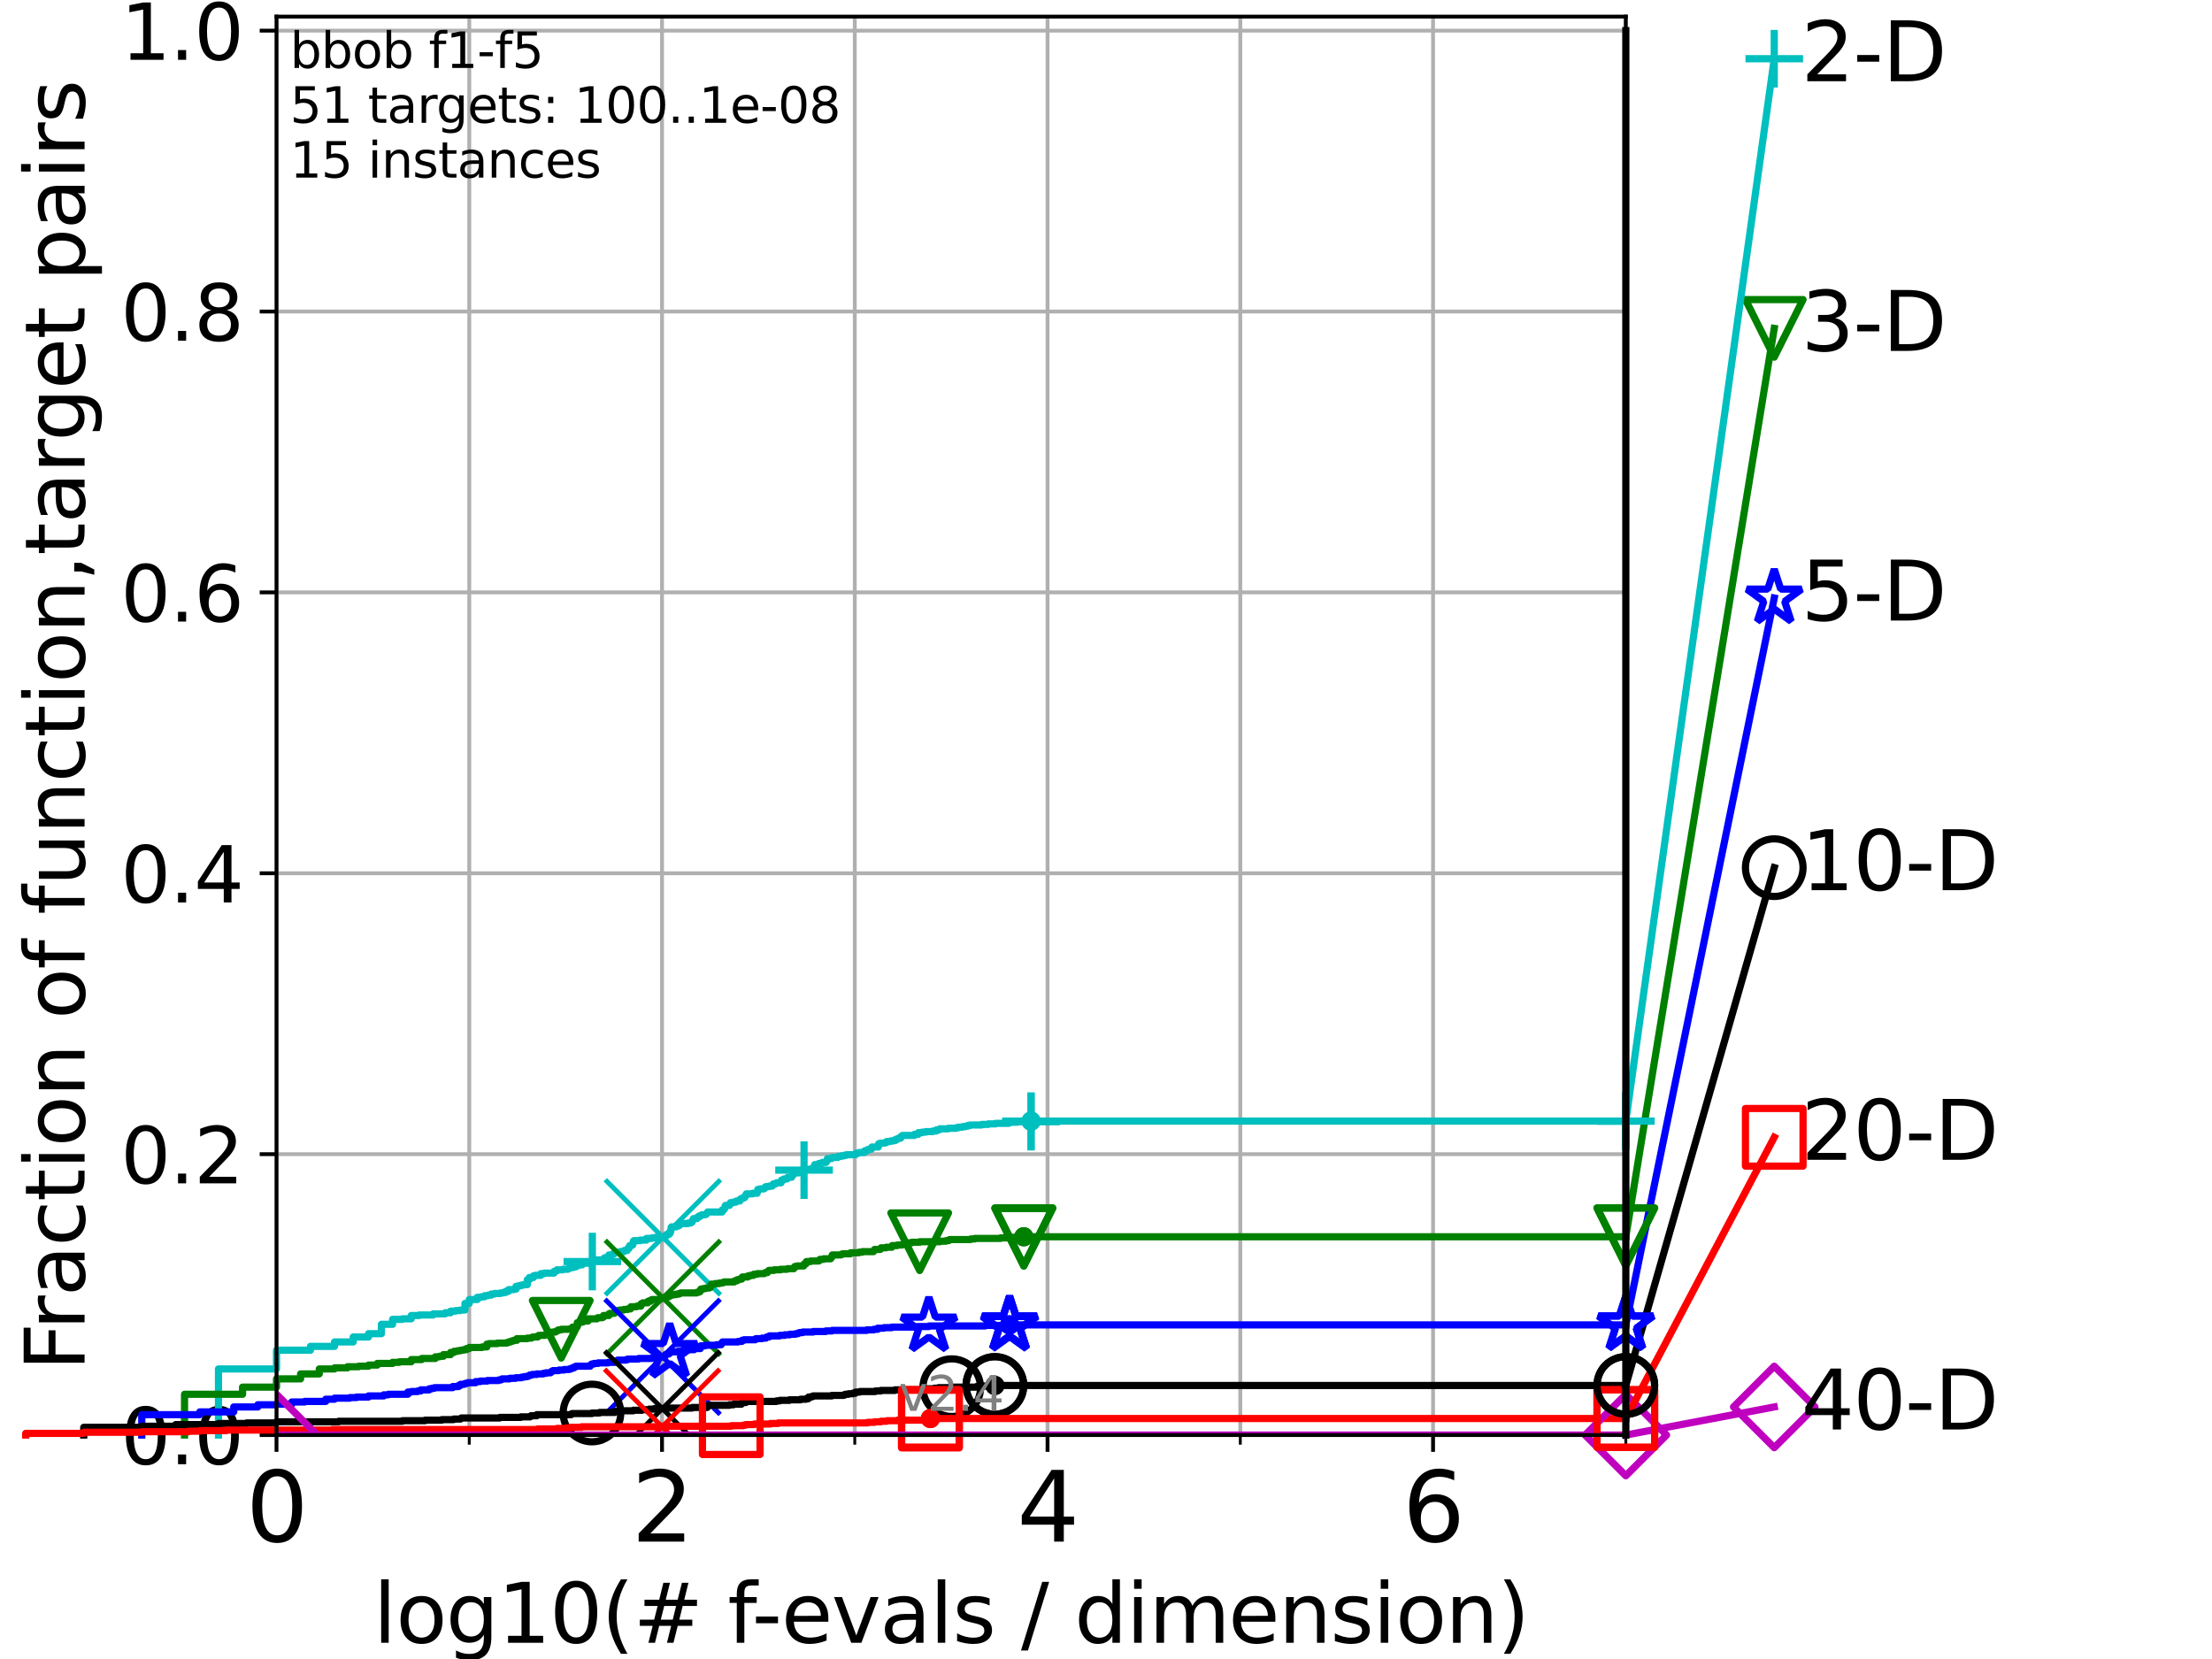 <?xml version="1.0" encoding="utf-8" standalone="no"?>
<!DOCTYPE svg PUBLIC "-//W3C//DTD SVG 1.1//EN"
  "http://www.w3.org/Graphics/SVG/1.1/DTD/svg11.dtd">
<svg height="345.6pt" version="1.1" viewBox="0 0 460.8 345.6" width="460.8pt" xmlns="http://www.w3.org/2000/svg" xmlns:xlink="http://www.w3.org/1999/xlink">
 <defs>
  <style type="text/css">*{stroke-linecap:butt;stroke-linejoin:round;}</style>
 </defs>
 <g id="figure_1">
  <g id="patch_1">
   <path d="M 0 345.6 
L 460.8 345.6 
L 460.8 0 
L 0 0 
z
" style="fill:#ffffff;"/>
  </g>
  <g id="axes_1">
   <g id="patch_2">
    <path d="M 57.6 298.944 
L 338.688 298.944 
L 338.688 3.456 
L 57.6 3.456 
z
" style="fill:#ffffff;"/>
   </g>
   <g id="matplotlib.axis_1">
    <g id="xtick_1">
     <g id="line2d_1">
      <path clip-path="url(#p76cada8edc)" d="M 57.6 298.944 
L 57.6 3.456 
" style="fill:none;stroke:#b0b0b0;stroke-linecap:square;stroke-width:0.8;"/>
     </g>
     <g id="line2d_2">
      <defs>
       <path d="M 0 0 
L 0 3.5 
" id="m42d078f48a" style="stroke:#000000;stroke-width:0.8;"/>
      </defs>
      <g>
       <use style="stroke:#000000;stroke-width:0.8;" x="57.6" xlink:href="#m42d078f48a" y="298.944"/>
      </g>
     </g>
     <g id="text_1">
      <!-- 0 -->
      <g transform="translate(51.237 321.141)scale(0.2 -0.2)">
       <defs>
        <path d="M 2034 4250 
Q 1547 4250 1301 3770 
Q 1056 3291 1056 2328 
Q 1056 1369 1301 889 
Q 1547 409 2034 409 
Q 2525 409 2770 889 
Q 3016 1369 3016 2328 
Q 3016 3291 2770 3770 
Q 2525 4250 2034 4250 
z
M 2034 4750 
Q 2819 4750 3233 4129 
Q 3647 3509 3647 2328 
Q 3647 1150 3233 529 
Q 2819 -91 2034 -91 
Q 1250 -91 836 529 
Q 422 1150 422 2328 
Q 422 3509 836 4129 
Q 1250 4750 2034 4750 
z
" id="DejaVuSans-30" transform="scale(0.016)"/>
       </defs>
       <use xlink:href="#DejaVuSans-30"/>
      </g>
     </g>
    </g>
    <g id="xtick_2">
     <g id="line2d_3">
      <path clip-path="url(#p76cada8edc)" d="M 137.911 298.944 
L 137.911 3.456 
" style="fill:none;stroke:#b0b0b0;stroke-linecap:square;stroke-width:0.8;"/>
     </g>
     <g id="line2d_4">
      <g>
       <use style="stroke:#000000;stroke-width:0.8;" x="137.911" xlink:href="#m42d078f48a" y="298.944"/>
      </g>
     </g>
     <g id="text_2">
      <!-- 2 -->
      <g transform="translate(131.548 321.141)scale(0.2 -0.2)">
       <defs>
        <path d="M 1228 531 
L 3431 531 
L 3431 0 
L 469 0 
L 469 531 
Q 828 903 1448 1529 
Q 2069 2156 2228 2338 
Q 2531 2678 2651 2914 
Q 2772 3150 2772 3378 
Q 2772 3750 2511 3984 
Q 2250 4219 1831 4219 
Q 1534 4219 1204 4116 
Q 875 4013 500 3803 
L 500 4441 
Q 881 4594 1212 4672 
Q 1544 4750 1819 4750 
Q 2544 4750 2975 4387 
Q 3406 4025 3406 3419 
Q 3406 3131 3298 2873 
Q 3191 2616 2906 2266 
Q 2828 2175 2409 1742 
Q 1991 1309 1228 531 
z
" id="DejaVuSans-32" transform="scale(0.016)"/>
       </defs>
       <use xlink:href="#DejaVuSans-32"/>
      </g>
     </g>
    </g>
    <g id="xtick_3">
     <g id="line2d_5">
      <path clip-path="url(#p76cada8edc)" d="M 218.222 298.944 
L 218.222 3.456 
" style="fill:none;stroke:#b0b0b0;stroke-linecap:square;stroke-width:0.8;"/>
     </g>
     <g id="line2d_6">
      <g>
       <use style="stroke:#000000;stroke-width:0.8;" x="218.222" xlink:href="#m42d078f48a" y="298.944"/>
      </g>
     </g>
     <g id="text_3">
      <!-- 4 -->
      <g transform="translate(211.859 321.141)scale(0.2 -0.2)">
       <defs>
        <path d="M 2419 4116 
L 825 1625 
L 2419 1625 
L 2419 4116 
z
M 2253 4666 
L 3047 4666 
L 3047 1625 
L 3713 1625 
L 3713 1100 
L 3047 1100 
L 3047 0 
L 2419 0 
L 2419 1100 
L 313 1100 
L 313 1709 
L 2253 4666 
z
" id="DejaVuSans-34" transform="scale(0.016)"/>
       </defs>
       <use xlink:href="#DejaVuSans-34"/>
      </g>
     </g>
    </g>
    <g id="xtick_4">
     <g id="line2d_7">
      <path clip-path="url(#p76cada8edc)" d="M 298.533 298.944 
L 298.533 3.456 
" style="fill:none;stroke:#b0b0b0;stroke-linecap:square;stroke-width:0.8;"/>
     </g>
     <g id="line2d_8">
      <g>
       <use style="stroke:#000000;stroke-width:0.8;" x="298.533" xlink:href="#m42d078f48a" y="298.944"/>
      </g>
     </g>
     <g id="text_4">
      <!-- 6 -->
      <g transform="translate(292.17 321.141)scale(0.2 -0.2)">
       <defs>
        <path d="M 2113 2584 
Q 1688 2584 1439 2293 
Q 1191 2003 1191 1497 
Q 1191 994 1439 701 
Q 1688 409 2113 409 
Q 2538 409 2786 701 
Q 3034 994 3034 1497 
Q 3034 2003 2786 2293 
Q 2538 2584 2113 2584 
z
M 3366 4563 
L 3366 3988 
Q 3128 4100 2886 4159 
Q 2644 4219 2406 4219 
Q 1781 4219 1451 3797 
Q 1122 3375 1075 2522 
Q 1259 2794 1537 2939 
Q 1816 3084 2150 3084 
Q 2853 3084 3261 2657 
Q 3669 2231 3669 1497 
Q 3669 778 3244 343 
Q 2819 -91 2113 -91 
Q 1303 -91 875 529 
Q 447 1150 447 2328 
Q 447 3434 972 4092 
Q 1497 4750 2381 4750 
Q 2619 4750 2861 4703 
Q 3103 4656 3366 4563 
z
" id="DejaVuSans-36" transform="scale(0.016)"/>
       </defs>
       <use xlink:href="#DejaVuSans-36"/>
      </g>
     </g>
    </g>
    <g id="xtick_5">
     <g id="line2d_9">
      <path clip-path="url(#p76cada8edc)" d="M 97.755 298.944 
L 97.755 3.456 
" style="fill:none;stroke:#b0b0b0;stroke-linecap:square;stroke-width:0.8;"/>
     </g>
     <g id="line2d_10">
      <defs>
       <path d="M 0 0 
L 0 2 
" id="m043954cb39" style="stroke:#000000;stroke-width:0.6;"/>
      </defs>
      <g>
       <use style="stroke:#000000;stroke-width:0.6;" x="97.755" xlink:href="#m043954cb39" y="298.944"/>
      </g>
     </g>
    </g>
    <g id="xtick_6">
     <g id="line2d_11">
      <path clip-path="url(#p76cada8edc)" d="M 178.066 298.944 
L 178.066 3.456 
" style="fill:none;stroke:#b0b0b0;stroke-linecap:square;stroke-width:0.8;"/>
     </g>
     <g id="line2d_12">
      <g>
       <use style="stroke:#000000;stroke-width:0.6;" x="178.066" xlink:href="#m043954cb39" y="298.944"/>
      </g>
     </g>
    </g>
    <g id="xtick_7">
     <g id="line2d_13">
      <path clip-path="url(#p76cada8edc)" d="M 258.377 298.944 
L 258.377 3.456 
" style="fill:none;stroke:#b0b0b0;stroke-linecap:square;stroke-width:0.8;"/>
     </g>
     <g id="line2d_14">
      <g>
       <use style="stroke:#000000;stroke-width:0.6;" x="258.377" xlink:href="#m043954cb39" y="298.944"/>
      </g>
     </g>
    </g>
    <g id="xtick_8">
     <g id="line2d_15">
      <path clip-path="url(#p76cada8edc)" d="M 338.688 298.944 
L 338.688 3.456 
" style="fill:none;stroke:#b0b0b0;stroke-linecap:square;stroke-width:0.8;"/>
     </g>
     <g id="line2d_16">
      <g>
       <use style="stroke:#000000;stroke-width:0.6;" x="338.688" xlink:href="#m043954cb39" y="298.944"/>
      </g>
     </g>
    </g>
    <g id="text_5">
     <!-- log10(# f-evals / dimension) -->
     <g transform="translate(77.764 342.218)scale(0.17 -0.17)">
      <defs>
       <path d="M 603 4863 
L 1178 4863 
L 1178 0 
L 603 0 
L 603 4863 
z
" id="DejaVuSans-6c" transform="scale(0.016)"/>
       <path d="M 1959 3097 
Q 1497 3097 1228 2736 
Q 959 2375 959 1747 
Q 959 1119 1226 758 
Q 1494 397 1959 397 
Q 2419 397 2687 759 
Q 2956 1122 2956 1747 
Q 2956 2369 2687 2733 
Q 2419 3097 1959 3097 
z
M 1959 3584 
Q 2709 3584 3137 3096 
Q 3566 2609 3566 1747 
Q 3566 888 3137 398 
Q 2709 -91 1959 -91 
Q 1206 -91 779 398 
Q 353 888 353 1747 
Q 353 2609 779 3096 
Q 1206 3584 1959 3584 
z
" id="DejaVuSans-6f" transform="scale(0.016)"/>
       <path d="M 2906 1791 
Q 2906 2416 2648 2759 
Q 2391 3103 1925 3103 
Q 1463 3103 1205 2759 
Q 947 2416 947 1791 
Q 947 1169 1205 825 
Q 1463 481 1925 481 
Q 2391 481 2648 825 
Q 2906 1169 2906 1791 
z
M 3481 434 
Q 3481 -459 3084 -895 
Q 2688 -1331 1869 -1331 
Q 1566 -1331 1297 -1286 
Q 1028 -1241 775 -1147 
L 775 -588 
Q 1028 -725 1275 -790 
Q 1522 -856 1778 -856 
Q 2344 -856 2625 -561 
Q 2906 -266 2906 331 
L 2906 616 
Q 2728 306 2450 153 
Q 2172 0 1784 0 
Q 1141 0 747 490 
Q 353 981 353 1791 
Q 353 2603 747 3093 
Q 1141 3584 1784 3584 
Q 2172 3584 2450 3431 
Q 2728 3278 2906 2969 
L 2906 3500 
L 3481 3500 
L 3481 434 
z
" id="DejaVuSans-67" transform="scale(0.016)"/>
       <path d="M 794 531 
L 1825 531 
L 1825 4091 
L 703 3866 
L 703 4441 
L 1819 4666 
L 2450 4666 
L 2450 531 
L 3481 531 
L 3481 0 
L 794 0 
L 794 531 
z
" id="DejaVuSans-31" transform="scale(0.016)"/>
       <path d="M 1984 4856 
Q 1566 4138 1362 3434 
Q 1159 2731 1159 2009 
Q 1159 1288 1364 580 
Q 1569 -128 1984 -844 
L 1484 -844 
Q 1016 -109 783 600 
Q 550 1309 550 2009 
Q 550 2706 781 3412 
Q 1013 4119 1484 4856 
L 1984 4856 
z
" id="DejaVuSans-28" transform="scale(0.016)"/>
       <path d="M 3272 2816 
L 2363 2816 
L 2100 1772 
L 3016 1772 
L 3272 2816 
z
M 2803 4594 
L 2478 3297 
L 3391 3297 
L 3719 4594 
L 4219 4594 
L 3897 3297 
L 4872 3297 
L 4872 2816 
L 3775 2816 
L 3519 1772 
L 4513 1772 
L 4513 1294 
L 3397 1294 
L 3072 0 
L 2572 0 
L 2894 1294 
L 1978 1294 
L 1656 0 
L 1153 0 
L 1478 1294 
L 494 1294 
L 494 1772 
L 1594 1772 
L 1856 2816 
L 850 2816 
L 850 3297 
L 1978 3297 
L 2297 4594 
L 2803 4594 
z
" id="DejaVuSans-23" transform="scale(0.016)"/>
       <path id="DejaVuSans-20" transform="scale(0.016)"/>
       <path d="M 2375 4863 
L 2375 4384 
L 1825 4384 
Q 1516 4384 1395 4259 
Q 1275 4134 1275 3809 
L 1275 3500 
L 2222 3500 
L 2222 3053 
L 1275 3053 
L 1275 0 
L 697 0 
L 697 3053 
L 147 3053 
L 147 3500 
L 697 3500 
L 697 3744 
Q 697 4328 969 4595 
Q 1241 4863 1831 4863 
L 2375 4863 
z
" id="DejaVuSans-66" transform="scale(0.016)"/>
       <path d="M 313 2009 
L 1997 2009 
L 1997 1497 
L 313 1497 
L 313 2009 
z
" id="DejaVuSans-2d" transform="scale(0.016)"/>
       <path d="M 3597 1894 
L 3597 1613 
L 953 1613 
Q 991 1019 1311 708 
Q 1631 397 2203 397 
Q 2534 397 2845 478 
Q 3156 559 3463 722 
L 3463 178 
Q 3153 47 2828 -22 
Q 2503 -91 2169 -91 
Q 1331 -91 842 396 
Q 353 884 353 1716 
Q 353 2575 817 3079 
Q 1281 3584 2069 3584 
Q 2775 3584 3186 3129 
Q 3597 2675 3597 1894 
z
M 3022 2063 
Q 3016 2534 2758 2815 
Q 2500 3097 2075 3097 
Q 1594 3097 1305 2825 
Q 1016 2553 972 2059 
L 3022 2063 
z
" id="DejaVuSans-65" transform="scale(0.016)"/>
       <path d="M 191 3500 
L 800 3500 
L 1894 563 
L 2988 3500 
L 3597 3500 
L 2284 0 
L 1503 0 
L 191 3500 
z
" id="DejaVuSans-76" transform="scale(0.016)"/>
       <path d="M 2194 1759 
Q 1497 1759 1228 1600 
Q 959 1441 959 1056 
Q 959 750 1161 570 
Q 1363 391 1709 391 
Q 2188 391 2477 730 
Q 2766 1069 2766 1631 
L 2766 1759 
L 2194 1759 
z
M 3341 1997 
L 3341 0 
L 2766 0 
L 2766 531 
Q 2569 213 2275 61 
Q 1981 -91 1556 -91 
Q 1019 -91 701 211 
Q 384 513 384 1019 
Q 384 1609 779 1909 
Q 1175 2209 1959 2209 
L 2766 2209 
L 2766 2266 
Q 2766 2663 2505 2880 
Q 2244 3097 1772 3097 
Q 1472 3097 1187 3025 
Q 903 2953 641 2809 
L 641 3341 
Q 956 3463 1253 3523 
Q 1550 3584 1831 3584 
Q 2591 3584 2966 3190 
Q 3341 2797 3341 1997 
z
" id="DejaVuSans-61" transform="scale(0.016)"/>
       <path d="M 2834 3397 
L 2834 2853 
Q 2591 2978 2328 3040 
Q 2066 3103 1784 3103 
Q 1356 3103 1142 2972 
Q 928 2841 928 2578 
Q 928 2378 1081 2264 
Q 1234 2150 1697 2047 
L 1894 2003 
Q 2506 1872 2764 1633 
Q 3022 1394 3022 966 
Q 3022 478 2636 193 
Q 2250 -91 1575 -91 
Q 1294 -91 989 -36 
Q 684 19 347 128 
L 347 722 
Q 666 556 975 473 
Q 1284 391 1588 391 
Q 1994 391 2212 530 
Q 2431 669 2431 922 
Q 2431 1156 2273 1281 
Q 2116 1406 1581 1522 
L 1381 1569 
Q 847 1681 609 1914 
Q 372 2147 372 2553 
Q 372 3047 722 3315 
Q 1072 3584 1716 3584 
Q 2034 3584 2315 3537 
Q 2597 3491 2834 3397 
z
" id="DejaVuSans-73" transform="scale(0.016)"/>
       <path d="M 1625 4666 
L 2156 4666 
L 531 -594 
L 0 -594 
L 1625 4666 
z
" id="DejaVuSans-2f" transform="scale(0.016)"/>
       <path d="M 2906 2969 
L 2906 4863 
L 3481 4863 
L 3481 0 
L 2906 0 
L 2906 525 
Q 2725 213 2448 61 
Q 2172 -91 1784 -91 
Q 1150 -91 751 415 
Q 353 922 353 1747 
Q 353 2572 751 3078 
Q 1150 3584 1784 3584 
Q 2172 3584 2448 3432 
Q 2725 3281 2906 2969 
z
M 947 1747 
Q 947 1113 1208 752 
Q 1469 391 1925 391 
Q 2381 391 2643 752 
Q 2906 1113 2906 1747 
Q 2906 2381 2643 2742 
Q 2381 3103 1925 3103 
Q 1469 3103 1208 2742 
Q 947 2381 947 1747 
z
" id="DejaVuSans-64" transform="scale(0.016)"/>
       <path d="M 603 3500 
L 1178 3500 
L 1178 0 
L 603 0 
L 603 3500 
z
M 603 4863 
L 1178 4863 
L 1178 4134 
L 603 4134 
L 603 4863 
z
" id="DejaVuSans-69" transform="scale(0.016)"/>
       <path d="M 3328 2828 
Q 3544 3216 3844 3400 
Q 4144 3584 4550 3584 
Q 5097 3584 5394 3201 
Q 5691 2819 5691 2113 
L 5691 0 
L 5113 0 
L 5113 2094 
Q 5113 2597 4934 2840 
Q 4756 3084 4391 3084 
Q 3944 3084 3684 2787 
Q 3425 2491 3425 1978 
L 3425 0 
L 2847 0 
L 2847 2094 
Q 2847 2600 2669 2842 
Q 2491 3084 2119 3084 
Q 1678 3084 1418 2786 
Q 1159 2488 1159 1978 
L 1159 0 
L 581 0 
L 581 3500 
L 1159 3500 
L 1159 2956 
Q 1356 3278 1631 3431 
Q 1906 3584 2284 3584 
Q 2666 3584 2933 3390 
Q 3200 3197 3328 2828 
z
" id="DejaVuSans-6d" transform="scale(0.016)"/>
       <path d="M 3513 2113 
L 3513 0 
L 2938 0 
L 2938 2094 
Q 2938 2591 2744 2837 
Q 2550 3084 2163 3084 
Q 1697 3084 1428 2787 
Q 1159 2491 1159 1978 
L 1159 0 
L 581 0 
L 581 3500 
L 1159 3500 
L 1159 2956 
Q 1366 3272 1645 3428 
Q 1925 3584 2291 3584 
Q 2894 3584 3203 3211 
Q 3513 2838 3513 2113 
z
" id="DejaVuSans-6e" transform="scale(0.016)"/>
       <path d="M 513 4856 
L 1013 4856 
Q 1481 4119 1714 3412 
Q 1947 2706 1947 2009 
Q 1947 1309 1714 600 
Q 1481 -109 1013 -844 
L 513 -844 
Q 928 -128 1133 580 
Q 1338 1288 1338 2009 
Q 1338 2731 1133 3434 
Q 928 4138 513 4856 
z
" id="DejaVuSans-29" transform="scale(0.016)"/>
      </defs>
      <use xlink:href="#DejaVuSans-6c"/>
      <use x="27.783" xlink:href="#DejaVuSans-6f"/>
      <use x="88.965" xlink:href="#DejaVuSans-67"/>
      <use x="152.441" xlink:href="#DejaVuSans-31"/>
      <use x="216.064" xlink:href="#DejaVuSans-30"/>
      <use x="279.688" xlink:href="#DejaVuSans-28"/>
      <use x="318.701" xlink:href="#DejaVuSans-23"/>
      <use x="402.49" xlink:href="#DejaVuSans-20"/>
      <use x="434.277" xlink:href="#DejaVuSans-66"/>
      <use x="463.982" xlink:href="#DejaVuSans-2d"/>
      <use x="500.066" xlink:href="#DejaVuSans-65"/>
      <use x="561.59" xlink:href="#DejaVuSans-76"/>
      <use x="620.77" xlink:href="#DejaVuSans-61"/>
      <use x="682.049" xlink:href="#DejaVuSans-6c"/>
      <use x="709.832" xlink:href="#DejaVuSans-73"/>
      <use x="761.932" xlink:href="#DejaVuSans-20"/>
      <use x="793.719" xlink:href="#DejaVuSans-2f"/>
      <use x="827.41" xlink:href="#DejaVuSans-20"/>
      <use x="859.197" xlink:href="#DejaVuSans-64"/>
      <use x="922.674" xlink:href="#DejaVuSans-69"/>
      <use x="950.457" xlink:href="#DejaVuSans-6d"/>
      <use x="1047.869" xlink:href="#DejaVuSans-65"/>
      <use x="1109.393" xlink:href="#DejaVuSans-6e"/>
      <use x="1172.771" xlink:href="#DejaVuSans-73"/>
      <use x="1224.871" xlink:href="#DejaVuSans-69"/>
      <use x="1252.654" xlink:href="#DejaVuSans-6f"/>
      <use x="1313.836" xlink:href="#DejaVuSans-6e"/>
      <use x="1377.215" xlink:href="#DejaVuSans-29"/>
     </g>
    </g>
   </g>
   <g id="matplotlib.axis_2">
    <g id="ytick_1">
     <g id="line2d_17">
      <path clip-path="url(#p76cada8edc)" d="M 57.6 298.944 
L 338.688 298.944 
" style="fill:none;stroke:#b0b0b0;stroke-linecap:square;stroke-width:0.8;"/>
     </g>
     <g id="line2d_18">
      <defs>
       <path d="M 0 0 
L -3.5 0 
" id="ma63a435035" style="stroke:#000000;stroke-width:0.8;"/>
      </defs>
      <g>
       <use style="stroke:#000000;stroke-width:0.8;" x="57.6" xlink:href="#ma63a435035" y="298.944"/>
      </g>
     </g>
     <g id="text_6">
      <!-- 0.0 -->
      <g transform="translate(25.155 305.023)scale(0.16 -0.16)">
       <defs>
        <path d="M 684 794 
L 1344 794 
L 1344 0 
L 684 0 
L 684 794 
z
" id="DejaVuSans-2e" transform="scale(0.016)"/>
       </defs>
       <use xlink:href="#DejaVuSans-30"/>
       <use x="63.623" xlink:href="#DejaVuSans-2e"/>
       <use x="95.41" xlink:href="#DejaVuSans-30"/>
      </g>
     </g>
    </g>
    <g id="ytick_2">
     <g id="line2d_19">
      <path clip-path="url(#p76cada8edc)" d="M 57.6 240.432 
L 338.688 240.432 
" style="fill:none;stroke:#b0b0b0;stroke-linecap:square;stroke-width:0.8;"/>
     </g>
     <g id="line2d_20">
      <g>
       <use style="stroke:#000000;stroke-width:0.8;" x="57.6" xlink:href="#ma63a435035" y="240.432"/>
      </g>
     </g>
     <g id="text_7">
      <!-- 0.2 -->
      <g transform="translate(25.155 246.51)scale(0.16 -0.16)">
       <use xlink:href="#DejaVuSans-30"/>
       <use x="63.623" xlink:href="#DejaVuSans-2e"/>
       <use x="95.41" xlink:href="#DejaVuSans-32"/>
      </g>
     </g>
    </g>
    <g id="ytick_3">
     <g id="line2d_21">
      <path clip-path="url(#p76cada8edc)" d="M 57.6 181.919 
L 338.688 181.919 
" style="fill:none;stroke:#b0b0b0;stroke-linecap:square;stroke-width:0.8;"/>
     </g>
     <g id="line2d_22">
      <g>
       <use style="stroke:#000000;stroke-width:0.8;" x="57.6" xlink:href="#ma63a435035" y="181.919"/>
      </g>
     </g>
     <g id="text_8">
      <!-- 0.4 -->
      <g transform="translate(25.155 187.998)scale(0.16 -0.16)">
       <use xlink:href="#DejaVuSans-30"/>
       <use x="63.623" xlink:href="#DejaVuSans-2e"/>
       <use x="95.41" xlink:href="#DejaVuSans-34"/>
      </g>
     </g>
    </g>
    <g id="ytick_4">
     <g id="line2d_23">
      <path clip-path="url(#p76cada8edc)" d="M 57.6 123.407 
L 338.688 123.407 
" style="fill:none;stroke:#b0b0b0;stroke-linecap:square;stroke-width:0.8;"/>
     </g>
     <g id="line2d_24">
      <g>
       <use style="stroke:#000000;stroke-width:0.8;" x="57.6" xlink:href="#ma63a435035" y="123.407"/>
      </g>
     </g>
     <g id="text_9">
      <!-- 0.6 -->
      <g transform="translate(25.155 129.485)scale(0.16 -0.16)">
       <use xlink:href="#DejaVuSans-30"/>
       <use x="63.623" xlink:href="#DejaVuSans-2e"/>
       <use x="95.41" xlink:href="#DejaVuSans-36"/>
      </g>
     </g>
    </g>
    <g id="ytick_5">
     <g id="line2d_25">
      <path clip-path="url(#p76cada8edc)" d="M 57.6 64.894 
L 338.688 64.894 
" style="fill:none;stroke:#b0b0b0;stroke-linecap:square;stroke-width:0.8;"/>
     </g>
     <g id="line2d_26">
      <g>
       <use style="stroke:#000000;stroke-width:0.8;" x="57.6" xlink:href="#ma63a435035" y="64.894"/>
      </g>
     </g>
     <g id="text_10">
      <!-- 0.8 -->
      <g transform="translate(25.155 70.973)scale(0.16 -0.16)">
       <defs>
        <path d="M 2034 2216 
Q 1584 2216 1326 1975 
Q 1069 1734 1069 1313 
Q 1069 891 1326 650 
Q 1584 409 2034 409 
Q 2484 409 2743 651 
Q 3003 894 3003 1313 
Q 3003 1734 2745 1975 
Q 2488 2216 2034 2216 
z
M 1403 2484 
Q 997 2584 770 2862 
Q 544 3141 544 3541 
Q 544 4100 942 4425 
Q 1341 4750 2034 4750 
Q 2731 4750 3128 4425 
Q 3525 4100 3525 3541 
Q 3525 3141 3298 2862 
Q 3072 2584 2669 2484 
Q 3125 2378 3379 2068 
Q 3634 1759 3634 1313 
Q 3634 634 3220 271 
Q 2806 -91 2034 -91 
Q 1263 -91 848 271 
Q 434 634 434 1313 
Q 434 1759 690 2068 
Q 947 2378 1403 2484 
z
M 1172 3481 
Q 1172 3119 1398 2916 
Q 1625 2713 2034 2713 
Q 2441 2713 2670 2916 
Q 2900 3119 2900 3481 
Q 2900 3844 2670 4047 
Q 2441 4250 2034 4250 
Q 1625 4250 1398 4047 
Q 1172 3844 1172 3481 
z
" id="DejaVuSans-38" transform="scale(0.016)"/>
       </defs>
       <use xlink:href="#DejaVuSans-30"/>
       <use x="63.623" xlink:href="#DejaVuSans-2e"/>
       <use x="95.41" xlink:href="#DejaVuSans-38"/>
      </g>
     </g>
    </g>
    <g id="ytick_6">
     <g id="line2d_27">
      <path clip-path="url(#p76cada8edc)" d="M 57.6 6.382 
L 338.688 6.382 
" style="fill:none;stroke:#b0b0b0;stroke-linecap:square;stroke-width:0.8;"/>
     </g>
     <g id="line2d_28">
      <g>
       <use style="stroke:#000000;stroke-width:0.8;" x="57.6" xlink:href="#ma63a435035" y="6.382"/>
      </g>
     </g>
     <g id="text_11">
      <!-- 1.0 -->
      <g transform="translate(25.155 12.46)scale(0.16 -0.16)">
       <use xlink:href="#DejaVuSans-31"/>
       <use x="63.623" xlink:href="#DejaVuSans-2e"/>
       <use x="95.41" xlink:href="#DejaVuSans-30"/>
      </g>
     </g>
    </g>
    <g id="text_12">
     <!-- Fraction of function,target pairs -->
     <g transform="translate(17.62 285.585)rotate(-90)scale(0.17 -0.17)">
      <defs>
       <path d="M 628 4666 
L 3309 4666 
L 3309 4134 
L 1259 4134 
L 1259 2759 
L 3109 2759 
L 3109 2228 
L 1259 2228 
L 1259 0 
L 628 0 
L 628 4666 
z
" id="DejaVuSans-46" transform="scale(0.016)"/>
       <path d="M 2631 2963 
Q 2534 3019 2420 3045 
Q 2306 3072 2169 3072 
Q 1681 3072 1420 2755 
Q 1159 2438 1159 1844 
L 1159 0 
L 581 0 
L 581 3500 
L 1159 3500 
L 1159 2956 
Q 1341 3275 1631 3429 
Q 1922 3584 2338 3584 
Q 2397 3584 2469 3576 
Q 2541 3569 2628 3553 
L 2631 2963 
z
" id="DejaVuSans-72" transform="scale(0.016)"/>
       <path d="M 3122 3366 
L 3122 2828 
Q 2878 2963 2633 3030 
Q 2388 3097 2138 3097 
Q 1578 3097 1268 2742 
Q 959 2388 959 1747 
Q 959 1106 1268 751 
Q 1578 397 2138 397 
Q 2388 397 2633 464 
Q 2878 531 3122 666 
L 3122 134 
Q 2881 22 2623 -34 
Q 2366 -91 2075 -91 
Q 1284 -91 818 406 
Q 353 903 353 1747 
Q 353 2603 823 3093 
Q 1294 3584 2113 3584 
Q 2378 3584 2631 3529 
Q 2884 3475 3122 3366 
z
" id="DejaVuSans-63" transform="scale(0.016)"/>
       <path d="M 1172 4494 
L 1172 3500 
L 2356 3500 
L 2356 3053 
L 1172 3053 
L 1172 1153 
Q 1172 725 1289 603 
Q 1406 481 1766 481 
L 2356 481 
L 2356 0 
L 1766 0 
Q 1100 0 847 248 
Q 594 497 594 1153 
L 594 3053 
L 172 3053 
L 172 3500 
L 594 3500 
L 594 4494 
L 1172 4494 
z
" id="DejaVuSans-74" transform="scale(0.016)"/>
       <path d="M 544 1381 
L 544 3500 
L 1119 3500 
L 1119 1403 
Q 1119 906 1312 657 
Q 1506 409 1894 409 
Q 2359 409 2629 706 
Q 2900 1003 2900 1516 
L 2900 3500 
L 3475 3500 
L 3475 0 
L 2900 0 
L 2900 538 
Q 2691 219 2414 64 
Q 2138 -91 1772 -91 
Q 1169 -91 856 284 
Q 544 659 544 1381 
z
M 1991 3584 
L 1991 3584 
z
" id="DejaVuSans-75" transform="scale(0.016)"/>
       <path d="M 750 794 
L 1409 794 
L 1409 256 
L 897 -744 
L 494 -744 
L 750 256 
L 750 794 
z
" id="DejaVuSans-2c" transform="scale(0.016)"/>
       <path d="M 1159 525 
L 1159 -1331 
L 581 -1331 
L 581 3500 
L 1159 3500 
L 1159 2969 
Q 1341 3281 1617 3432 
Q 1894 3584 2278 3584 
Q 2916 3584 3314 3078 
Q 3713 2572 3713 1747 
Q 3713 922 3314 415 
Q 2916 -91 2278 -91 
Q 1894 -91 1617 61 
Q 1341 213 1159 525 
z
M 3116 1747 
Q 3116 2381 2855 2742 
Q 2594 3103 2138 3103 
Q 1681 3103 1420 2742 
Q 1159 2381 1159 1747 
Q 1159 1113 1420 752 
Q 1681 391 2138 391 
Q 2594 391 2855 752 
Q 3116 1113 3116 1747 
z
" id="DejaVuSans-70" transform="scale(0.016)"/>
      </defs>
      <use xlink:href="#DejaVuSans-46"/>
      <use x="50.27" xlink:href="#DejaVuSans-72"/>
      <use x="91.383" xlink:href="#DejaVuSans-61"/>
      <use x="152.662" xlink:href="#DejaVuSans-63"/>
      <use x="207.643" xlink:href="#DejaVuSans-74"/>
      <use x="246.852" xlink:href="#DejaVuSans-69"/>
      <use x="274.635" xlink:href="#DejaVuSans-6f"/>
      <use x="335.816" xlink:href="#DejaVuSans-6e"/>
      <use x="399.195" xlink:href="#DejaVuSans-20"/>
      <use x="430.982" xlink:href="#DejaVuSans-6f"/>
      <use x="492.164" xlink:href="#DejaVuSans-66"/>
      <use x="527.369" xlink:href="#DejaVuSans-20"/>
      <use x="559.156" xlink:href="#DejaVuSans-66"/>
      <use x="594.361" xlink:href="#DejaVuSans-75"/>
      <use x="657.74" xlink:href="#DejaVuSans-6e"/>
      <use x="721.119" xlink:href="#DejaVuSans-63"/>
      <use x="776.1" xlink:href="#DejaVuSans-74"/>
      <use x="815.309" xlink:href="#DejaVuSans-69"/>
      <use x="843.092" xlink:href="#DejaVuSans-6f"/>
      <use x="904.273" xlink:href="#DejaVuSans-6e"/>
      <use x="967.652" xlink:href="#DejaVuSans-2c"/>
      <use x="999.439" xlink:href="#DejaVuSans-74"/>
      <use x="1038.648" xlink:href="#DejaVuSans-61"/>
      <use x="1099.928" xlink:href="#DejaVuSans-72"/>
      <use x="1139.291" xlink:href="#DejaVuSans-67"/>
      <use x="1202.768" xlink:href="#DejaVuSans-65"/>
      <use x="1264.291" xlink:href="#DejaVuSans-74"/>
      <use x="1303.5" xlink:href="#DejaVuSans-20"/>
      <use x="1335.287" xlink:href="#DejaVuSans-70"/>
      <use x="1398.764" xlink:href="#DejaVuSans-61"/>
      <use x="1460.043" xlink:href="#DejaVuSans-69"/>
      <use x="1487.826" xlink:href="#DejaVuSans-72"/>
      <use x="1528.939" xlink:href="#DejaVuSans-73"/>
     </g>
    </g>
   </g>
   <g id="line2d_29">
    <defs>
     <path d="M 0 1.5 
C 0.398 1.5 0.779 1.342 1.061 1.061 
C 1.342 0.779 1.5 0.398 1.5 0 
C 1.5 -0.398 1.342 -0.779 1.061 -1.061 
C 0.779 -1.342 0.398 -1.5 0 -1.5 
C -0.398 -1.5 -0.779 -1.342 -1.061 -1.061 
C -1.342 -0.779 -1.5 -0.398 -1.5 0 
C -1.5 0.398 -1.342 0.779 -1.061 1.061 
C -0.779 1.342 -0.398 1.5 0 1.5 
z
" id="m8dae6f6712" style="stroke:#00bfbf;"/>
    </defs>
    <g>
     <use style="fill:#00bfbf;stroke:#00bfbf;" x="214.786" xlink:href="#m8dae6f6712" y="233.548"/>
     <use style="fill:#00bfbf;stroke:#00bfbf;" x="214.786" xlink:href="#m8dae6f6712" y="233.548"/>
    </g>
   </g>
   <g id="line2d_30">
    <path d="M 45.512 298.944 
L 45.512 285.176 
L 57.6 285.176 
L 57.6 281.276 
L 64.671 281.276 
L 64.671 280.472 
L 69.688 280.472 
L 69.688 279.555 
L 73.579 279.555 
L 73.579 278.522 
L 76.759 278.522 
L 76.759 277.834 
L 79.447 277.834 
L 79.447 275.883 
L 81.776 275.883 
L 81.776 274.851 
L 83.83 274.851 
L 83.83 274.736 
L 85.667 274.736 
L 85.667 274.048 
L 87.33 274.048 
L 87.33 273.933 
L 90.243 273.933 
L 90.243 273.703 
L 92.738 273.703 
L 92.738 273.474 
L 93.864 273.474 
L 93.864 273.13 
L 94.921 273.13 
L 94.921 273.015 
L 95.918 273.015 
L 95.918 272.9 
L 96.861 272.9 
L 96.861 271.523 
L 97.755 271.523 
L 97.755 270.72 
L 99.418 270.72 
L 99.418 270.261 
L 100.193 270.261 
L 100.193 270.147 
L 100.935 270.147 
L 100.935 269.917 
L 101.647 269.917 
L 101.647 269.802 
L 102.331 269.802 
L 102.331 269.573 
L 102.989 269.573 
L 102.989 269.458 
L 104.235 269.458 
L 104.235 269.344 
L 104.826 269.344 
L 104.826 269.229 
L 105.398 269.229 
L 105.398 268.999 
L 105.952 268.999 
L 105.952 268.655 
L 107.009 268.655 
L 107.009 268.54 
L 107.515 268.54 
L 107.515 267.967 
L 108.006 267.967 
L 108.006 267.852 
L 108.484 267.852 
L 108.484 267.737 
L 108.949 267.737 
L 108.949 267.623 
L 109.843 267.623 
L 109.843 266.59 
L 110.274 266.59 
L 110.274 266.131 
L 111.105 266.131 
L 111.105 265.787 
L 111.506 265.787 
L 111.506 265.672 
L 112.656 265.672 
L 112.656 265.328 
L 113.383 265.328 
L 113.383 265.213 
L 115.397 265.213 
L 115.397 264.869 
L 115.711 264.869 
L 115.711 264.754 
L 116.02 264.754 
L 116.02 264.525 
L 117.203 264.525 
L 117.203 264.41 
L 118.31 264.41 
L 118.31 264.295 
L 118.577 264.295 
L 118.577 264.066 
L 119.352 264.066 
L 119.352 263.951 
L 119.85 263.951 
L 119.85 263.722 
L 120.335 263.722 
L 120.335 263.607 
L 120.572 263.607 
L 120.572 263.492 
L 121.265 263.492 
L 121.265 263.148 
L 122.573 263.148 
L 122.573 263.033 
L 122.782 263.033 
L 122.782 262.804 
L 123.394 262.804 
L 123.394 262.689 
L 123.594 262.689 
L 123.594 262.46 
L 125.823 262.46 
L 125.823 262.116 
L 125.996 262.116 
L 125.996 262.001 
L 126.674 262.001 
L 126.674 261.886 
L 126.839 261.886 
L 126.839 261.427 
L 127.485 261.427 
L 127.485 261.312 
L 127.799 261.312 
L 127.799 261.083 
L 128.108 261.083 
L 128.108 260.854 
L 129.147 260.854 
L 129.147 260.739 
L 129.991 260.739 
L 129.991 260.509 
L 130.665 260.509 
L 130.665 260.28 
L 130.796 260.28 
L 130.796 260.05 
L 131.056 260.05 
L 131.056 259.706 
L 131.185 259.706 
L 131.185 259.477 
L 131.566 259.477 
L 131.566 259.362 
L 131.815 259.362 
L 131.815 259.018 
L 131.938 259.018 
L 131.938 258.559 
L 132.06 258.559 
L 132.06 258.444 
L 133.353 258.444 
L 133.353 258.329 
L 134.661 258.329 
L 134.661 257.985 
L 135.78 257.985 
L 135.78 257.871 
L 136.551 257.871 
L 136.551 257.756 
L 138.595 257.756 
L 138.678 257.297 
L 138.845 257.297 
L 138.845 257.182 
L 139.334 257.182 
L 139.414 256.953 
L 139.573 256.953 
L 139.652 256.609 
L 139.731 256.609 
L 139.809 255.691 
L 139.887 255.691 
L 139.887 255.576 
L 140.871 255.576 
L 140.871 255.461 
L 141.163 255.461 
L 141.163 255.346 
L 141.45 255.346 
L 141.521 255.117 
L 141.732 255.117 
L 141.732 255.002 
L 141.872 255.002 
L 141.872 254.888 
L 143.337 254.888 
L 143.337 254.773 
L 143.903 254.773 
L 143.903 254.658 
L 144.087 254.658 
L 144.087 254.543 
L 144.209 254.543 
L 144.27 254.199 
L 144.33 254.199 
L 144.391 253.97 
L 144.451 253.97 
L 144.451 253.855 
L 145.213 253.855 
L 145.27 253.626 
L 145.327 253.626 
L 145.327 253.511 
L 145.666 253.511 
L 145.666 253.281 
L 146.053 253.281 
L 146.053 253.167 
L 146.216 253.167 
L 146.216 253.052 
L 146.958 253.052 
L 146.958 252.937 
L 147.165 252.937 
L 147.267 252.708 
L 147.318 252.708 
L 147.419 252.478 
L 150.429 252.478 
L 150.472 252.019 
L 150.766 252.019 
L 150.766 251.905 
L 150.891 251.905 
L 150.974 251.675 
L 151.015 251.675 
L 151.056 251.216 
L 151.138 251.216 
L 151.138 251.101 
L 151.975 251.101 
L 152.053 250.872 
L 152.13 250.872 
L 152.169 250.528 
L 152.774 250.528 
L 152.774 250.413 
L 153.359 250.413 
L 153.395 250.184 
L 154.133 250.184 
L 154.167 249.839 
L 154.304 249.839 
L 154.304 249.725 
L 154.541 249.725 
L 154.541 249.61 
L 154.874 249.61 
L 154.874 249.495 
L 155.135 249.495 
L 155.2 249.151 
L 155.265 249.151 
L 155.265 249.036 
L 155.457 249.036 
L 155.489 248.692 
L 156.806 248.692 
L 156.806 248.577 
L 157.726 248.577 
L 157.754 248.233 
L 157.837 248.233 
L 157.865 247.774 
L 158.358 247.774 
L 158.358 247.66 
L 159.176 247.66 
L 159.176 247.545 
L 159.304 247.545 
L 159.355 247.315 
L 159.507 247.315 
L 159.507 247.201 
L 160.177 247.201 
L 160.177 247.086 
L 160.868 247.086 
L 160.868 246.971 
L 160.985 246.971 
L 161.077 246.627 
L 161.578 246.627 
L 161.578 246.512 
L 161.757 246.512 
L 161.757 246.398 
L 162.708 246.398 
L 162.813 245.824 
L 163.185 245.824 
L 163.185 245.709 
L 163.307 245.709 
L 163.307 245.594 
L 163.946 245.594 
L 163.985 245.365 
L 164.121 245.365 
L 164.121 245.25 
L 164.899 245.25 
L 164.992 245.021 
L 165.047 245.021 
L 165.139 244.791 
L 165.23 244.791 
L 165.339 244.447 
L 165.357 244.447 
L 165.357 244.332 
L 166.443 244.332 
L 166.528 244.103 
L 166.561 244.103 
L 166.578 243.873 
L 167.06 243.873 
L 167.06 243.759 
L 167.497 243.759 
L 167.497 243.644 
L 168.701 243.644 
L 168.701 243.529 
L 169.23 243.529 
L 169.23 243.415 
L 169.517 243.415 
L 169.588 242.956 
L 169.659 242.956 
L 169.73 242.611 
L 170.527 242.611 
L 170.554 242.382 
L 171.238 242.382 
L 171.276 242.152 
L 172.094 242.152 
L 172.118 241.923 
L 172.265 241.923 
L 172.362 241.349 
L 173.269 241.349 
L 173.349 241.12 
L 174.552 241.12 
L 174.595 240.89 
L 175.283 240.89 
L 175.283 240.776 
L 175.867 240.776 
L 175.867 240.661 
L 176.335 240.661 
L 176.335 240.546 
L 178.179 240.546 
L 178.179 240.432 
L 178.403 240.432 
L 178.429 240.202 
L 178.942 240.202 
L 178.942 240.087 
L 180.05 240.087 
L 180.089 239.743 
L 180.579 239.743 
L 180.647 239.514 
L 181.004 239.514 
L 181.004 239.399 
L 181.527 239.399 
L 181.634 238.94 
L 182.974 238.94 
L 183.046 238.252 
L 183.409 238.252 
L 183.409 238.137 
L 184.31 238.137 
L 184.31 238.022 
L 184.654 238.022 
L 184.72 237.793 
L 185.505 237.793 
L 185.505 237.678 
L 186.159 237.678 
L 186.159 237.563 
L 186.576 237.563 
L 186.592 237.334 
L 186.978 237.334 
L 186.978 237.219 
L 187.16 237.219 
L 187.16 237.104 
L 187.625 237.104 
L 187.675 236.76 
L 187.91 236.76 
L 187.994 236.531 
L 190.474 236.531 
L 190.483 236.301 
L 191.285 236.301 
L 191.31 235.957 
L 192.068 235.957 
L 192.068 235.842 
L 192.881 235.842 
L 192.881 235.728 
L 194.347 235.728 
L 194.347 235.613 
L 195.045 235.613 
L 195.049 235.383 
L 195.641 235.383 
L 195.641 235.269 
L 195.759 235.269 
L 195.759 235.154 
L 197.525 235.154 
L 197.525 235.039 
L 199.191 235.039 
L 199.191 234.924 
L 199.675 234.924 
L 199.675 234.81 
L 200.509 234.81 
L 200.509 234.695 
L 201.182 234.695 
L 201.182 234.58 
L 201.632 234.58 
L 201.632 234.466 
L 202.08 234.466 
L 202.08 234.351 
L 204.533 234.351 
L 204.533 234.236 
L 205.872 234.236 
L 205.872 234.121 
L 207.413 234.121 
L 207.413 234.007 
L 210.154 234.007 
L 210.154 233.892 
L 210.455 233.892 
L 210.455 233.777 
L 211.915 233.777 
L 211.915 233.662 
L 214.786 233.662 
L 214.786 233.548 
L 338.688 233.548 
L 338.688 233.548 
" style="fill:none;stroke:#00bfbf;stroke-linecap:square;stroke-width:1.5;"/>
   </g>
   <g id="line2d_31">
    <defs>
     <path d="M -6 0 
L 6 0 
M 0 6 
L 0 -6 
" id="ma15e9ddc68" style="stroke:#00bfbf;stroke-width:1.5;"/>
    </defs>
    <g>
     <use style="fill-opacity:0;stroke:#00bfbf;stroke-width:1.5;" x="123.394" xlink:href="#ma15e9ddc68" y="262.804"/>
     <use style="fill-opacity:0;stroke:#00bfbf;stroke-width:1.5;" x="167.497" xlink:href="#ma15e9ddc68" y="243.759"/>
     <use style="fill-opacity:0;stroke:#00bfbf;stroke-width:1.5;" x="214.786" xlink:href="#ma15e9ddc68" y="233.662"/>
     <use style="fill-opacity:0;stroke:#00bfbf;stroke-width:1.5;" x="214.786" xlink:href="#ma15e9ddc68" y="233.548"/>
     <use style="fill-opacity:0;stroke:#00bfbf;stroke-width:1.5;" x="338.688" xlink:href="#ma15e9ddc68" y="233.548"/>
    </g>
   </g>
   <g id="line2d_32">
    <path style="fill:none;stroke:#00bfbf;stroke-linecap:square;stroke-width:1.5;"/>
    <g/>
   </g>
   <g id="line2d_33">
    <path clip-path="url(#p76cada8edc)" d="M 138.084 257.756 
" style="fill:none;stroke:#00bfbf;stroke-linecap:square;stroke-width:1.5;"/>
    <defs>
     <path d="M -12 12 
L 12 -12 
M -12 -12 
L 12 12 
" id="m9da119deef" style="stroke:#00bfbf;"/>
    </defs>
    <g clip-path="url(#p76cada8edc)">
     <use style="fill:#00bfbf;stroke:#00bfbf;" x="138.084" xlink:href="#m9da119deef" y="257.756"/>
    </g>
   </g>
   <g id="line2d_34">
    <defs>
     <path d="M 0 1.5 
C 0.398 1.5 0.779 1.342 1.061 1.061 
C 1.342 0.779 1.5 0.398 1.5 0 
C 1.5 -0.398 1.342 -0.779 1.061 -1.061 
C 0.779 -1.342 0.398 -1.5 0 -1.5 
C -0.398 -1.5 -0.779 -1.342 -1.061 -1.061 
C -1.342 -0.779 -1.5 -0.398 -1.5 0 
C -1.5 0.398 -1.342 0.779 -1.061 1.061 
C -0.779 1.342 -0.398 1.5 0 1.5 
z
" id="m8b4e13735b" style="stroke:#008000;"/>
    </defs>
    <g>
     <use style="fill:#008000;stroke:#008000;" x="213.274" xlink:href="#m8b4e13735b" y="257.641"/>
     <use style="fill:#008000;stroke:#008000;" x="213.274" xlink:href="#m8b4e13735b" y="257.641"/>
    </g>
   </g>
   <g id="line2d_35">
    <path d="M 38.441 298.944 
L 38.441 290.454 
L 50.529 290.454 
L 50.529 288.962 
L 57.6 288.962 
L 57.6 287.242 
L 62.617 287.242 
L 62.617 286.209 
L 66.508 286.209 
L 66.508 285.176 
L 69.688 285.176 
L 69.688 284.947 
L 72.376 284.947 
L 72.376 284.717 
L 74.705 284.717 
L 74.705 284.603 
L 76.759 284.603 
L 76.759 284.373 
L 78.596 284.373 
L 78.596 284.029 
L 81.776 284.029 
L 81.776 283.8 
L 83.172 283.8 
L 83.172 283.685 
L 85.667 283.685 
L 85.667 283.226 
L 87.85 283.226 
L 87.85 282.996 
L 90.684 282.996 
L 90.684 282.652 
L 91.535 282.652 
L 91.535 282.538 
L 92.347 282.538 
L 92.347 282.193 
L 93.864 282.193 
L 93.864 281.734 
L 94.576 281.734 
L 94.576 281.505 
L 95.26 281.505 
L 95.26 281.39 
L 95.918 281.39 
L 95.918 281.276 
L 96.552 281.276 
L 96.552 281.161 
L 97.164 281.161 
L 97.164 280.931 
L 97.755 280.931 
L 97.755 280.702 
L 100.444 280.702 
L 100.444 280.587 
L 101.413 280.587 
L 101.413 280.013 
L 101.878 280.013 
L 101.878 279.899 
L 103.623 279.899 
L 103.623 279.784 
L 105.585 279.784 
L 105.585 279.669 
L 105.952 279.669 
L 105.952 279.555 
L 106.312 279.555 
L 106.312 279.44 
L 106.664 279.44 
L 106.664 279.325 
L 107.009 279.325 
L 107.009 279.21 
L 107.68 279.21 
L 107.68 278.866 
L 109.843 278.866 
L 109.843 278.751 
L 110.694 278.751 
L 110.694 278.637 
L 110.969 278.637 
L 110.969 278.522 
L 112.026 278.522 
L 112.026 278.293 
L 112.281 278.293 
L 112.281 278.178 
L 113.501 278.178 
L 113.501 278.063 
L 113.966 278.063 
L 113.966 277.948 
L 114.419 277.948 
L 114.419 277.719 
L 114.641 277.719 
L 114.641 277.604 
L 115.077 277.604 
L 115.077 277.489 
L 115.711 277.489 
L 115.711 277.375 
L 115.918 277.375 
L 115.918 277.26 
L 116.122 277.26 
L 116.122 277.145 
L 116.323 277.145 
L 116.323 277.031 
L 116.914 277.031 
L 116.914 276.916 
L 118.752 276.916 
L 118.752 276.801 
L 119.267 276.801 
L 119.267 276.457 
L 119.932 276.457 
L 119.932 276.342 
L 120.255 276.342 
L 120.255 275.539 
L 120.572 275.539 
L 120.572 275.424 
L 121.34 275.424 
L 121.34 275.31 
L 121.638 275.31 
L 121.638 275.195 
L 122.503 275.195 
L 122.503 274.736 
L 124.369 274.736 
L 124.369 274.621 
L 124.495 274.621 
L 124.495 274.506 
L 125.471 274.506 
L 125.471 274.392 
L 125.706 274.392 
L 125.706 274.048 
L 126.839 274.048 
L 126.839 273.703 
L 127.057 273.703 
L 127.057 273.589 
L 128.006 273.589 
L 128.108 273.244 
L 128.21 273.244 
L 128.311 273.015 
L 129.099 273.015 
L 129.099 272.9 
L 129.945 272.9 
L 129.945 272.785 
L 130.752 272.785 
L 130.752 272.671 
L 131.355 272.671 
L 131.44 272.212 
L 132.66 272.212 
L 132.66 272.097 
L 133.503 272.097 
L 133.503 271.638 
L 133.8 271.638 
L 133.873 271.409 
L 134.939 271.409 
L 135.008 271.065 
L 135.549 271.065 
L 135.549 270.835 
L 135.813 270.835 
L 135.813 270.72 
L 137.439 270.72 
L 137.439 270.606 
L 137.618 270.606 
L 137.618 270.491 
L 137.911 270.491 
L 137.911 270.376 
L 138.483 270.376 
L 138.483 270.261 
L 138.817 270.261 
L 138.817 270.147 
L 139.36 270.147 
L 139.467 269.917 
L 139.626 269.917 
L 139.626 269.802 
L 140.145 269.802 
L 140.145 269.688 
L 140.896 269.688 
L 140.896 269.573 
L 141.474 269.573 
L 141.474 269.458 
L 141.756 269.458 
L 141.756 269.344 
L 145.098 269.344 
L 145.098 269.229 
L 145.479 269.229 
L 145.479 269.114 
L 145.814 269.114 
L 145.925 268.655 
L 145.998 268.655 
L 145.998 268.54 
L 146.503 268.54 
L 146.503 268.426 
L 147.062 268.426 
L 147.062 268.311 
L 147.77 268.311 
L 147.77 268.196 
L 147.999 268.196 
L 148.097 267.623 
L 148.161 267.623 
L 148.161 267.508 
L 148.982 267.508 
L 148.982 267.393 
L 149.853 267.393 
L 149.853 267.278 
L 150.486 267.278 
L 150.486 267.164 
L 150.85 267.164 
L 150.85 267.049 
L 152.959 267.049 
L 153.032 266.82 
L 153.514 266.82 
L 153.562 266.59 
L 154.006 266.59 
L 154.006 266.475 
L 154.507 266.475 
L 154.552 266.131 
L 154.641 266.131 
L 154.641 266.016 
L 155.804 266.016 
L 155.804 265.787 
L 156.318 265.787 
L 156.318 265.672 
L 156.973 265.672 
L 157.012 265.443 
L 157.735 265.443 
L 157.735 265.328 
L 159.201 265.328 
L 159.201 265.213 
L 159.406 265.213 
L 159.406 265.099 
L 159.891 265.099 
L 159.94 264.869 
L 160.038 264.869 
L 160.038 264.754 
L 160.185 264.754 
L 160.185 264.64 
L 161.269 264.64 
L 161.269 264.525 
L 162.616 264.525 
L 162.616 264.41 
L 163.985 264.41 
L 163.985 264.295 
L 165.363 264.295 
L 165.387 264.066 
L 165.543 264.066 
L 165.555 263.837 
L 165.99 263.837 
L 165.99 263.722 
L 167.428 263.722 
L 167.534 263.378 
L 167.566 263.378 
L 167.566 263.263 
L 167.913 263.263 
L 167.996 262.804 
L 168.855 262.804 
L 168.855 262.689 
L 170.598 262.689 
L 170.598 262.574 
L 170.741 262.574 
L 170.794 262.345 
L 171.578 262.345 
L 171.578 262.23 
L 173.026 262.23 
L 173.088 262.001 
L 173.227 262.001 
L 173.334 261.542 
L 173.379 261.542 
L 173.379 261.427 
L 175.177 261.427 
L 175.177 261.312 
L 175.497 261.312 
L 175.497 261.198 
L 177.153 261.198 
L 177.184 260.968 
L 178.928 260.968 
L 178.928 260.854 
L 179.628 260.854 
L 179.628 260.739 
L 181.953 260.739 
L 182.004 260.509 
L 182.097 260.509 
L 182.189 260.28 
L 183.377 260.28 
L 183.377 260.165 
L 183.497 260.165 
L 183.535 259.936 
L 184.606 259.936 
L 184.606 259.821 
L 185.784 259.821 
L 185.859 259.477 
L 186.908 259.477 
L 186.908 259.362 
L 187.915 259.362 
L 187.915 259.247 
L 188.936 259.247 
L 189.041 259.018 
L 189.205 259.018 
L 189.205 258.903 
L 189.914 258.903 
L 189.914 258.788 
L 191.588 258.788 
L 191.588 258.674 
L 195.849 258.674 
L 195.849 258.559 
L 197.083 258.559 
L 197.083 258.444 
L 197.641 258.444 
L 197.641 258.329 
L 197.823 258.329 
L 197.823 258.215 
L 202.196 258.215 
L 202.196 258.1 
L 203.064 258.1 
L 203.064 257.985 
L 208.438 257.985 
L 208.438 257.871 
L 210.174 257.871 
L 210.174 257.756 
L 213.274 257.756 
L 213.274 257.641 
L 338.688 257.641 
L 338.688 257.641 
" style="fill:none;stroke:#008000;stroke-linecap:square;stroke-width:1.5;"/>
   </g>
   <g id="line2d_36">
    <defs>
     <path d="M -0 6 
L 6 -6 
L -6 -6 
z
" id="m8fcf018c2d" style="stroke:#008000;stroke-linejoin:miter;stroke-width:1.5;"/>
    </defs>
    <g>
     <use style="fill-opacity:0;stroke:#008000;stroke-linejoin:miter;stroke-width:1.5;" x="116.914" xlink:href="#m8fcf018c2d" y="276.916"/>
     <use style="fill-opacity:0;stroke:#008000;stroke-linejoin:miter;stroke-width:1.5;" x="191.588" xlink:href="#m8fcf018c2d" y="258.674"/>
     <use style="fill-opacity:0;stroke:#008000;stroke-linejoin:miter;stroke-width:1.5;" x="213.274" xlink:href="#m8fcf018c2d" y="257.756"/>
     <use style="fill-opacity:0;stroke:#008000;stroke-linejoin:miter;stroke-width:1.5;" x="213.274" xlink:href="#m8fcf018c2d" y="257.641"/>
     <use style="fill-opacity:0;stroke:#008000;stroke-linejoin:miter;stroke-width:1.5;" x="213.274" xlink:href="#m8fcf018c2d" y="257.641"/>
     <use style="fill-opacity:0;stroke:#008000;stroke-linejoin:miter;stroke-width:1.5;" x="338.688" xlink:href="#m8fcf018c2d" y="257.641"/>
    </g>
   </g>
   <g id="line2d_37">
    <path style="fill:none;stroke:#008000;stroke-linecap:square;stroke-width:1.5;"/>
    <g/>
   </g>
   <g id="line2d_38">
    <path clip-path="url(#p76cada8edc)" d="M 138.084 270.376 
" style="fill:none;stroke:#008000;stroke-linecap:square;stroke-width:1.5;"/>
    <defs>
     <path d="M -12 12 
L 12 -12 
M -12 -12 
L 12 12 
" id="md13e7b3cbe" style="stroke:#008000;"/>
    </defs>
    <g clip-path="url(#p76cada8edc)">
     <use style="fill:#008000;stroke:#008000;" x="138.084" xlink:href="#md13e7b3cbe" y="270.376"/>
    </g>
   </g>
   <g id="line2d_39">
    <defs>
     <path d="M 0 1.5 
C 0.398 1.5 0.779 1.342 1.061 1.061 
C 1.342 0.779 1.5 0.398 1.5 0 
C 1.5 -0.398 1.342 -0.779 1.061 -1.061 
C 0.779 -1.342 0.398 -1.5 0 -1.5 
C -0.398 -1.5 -0.779 -1.342 -1.061 -1.061 
C -1.342 -0.779 -1.5 -0.398 -1.5 0 
C -1.5 0.398 -1.342 0.779 -1.061 1.061 
C -0.779 1.342 -0.398 1.5 0 1.5 
z
" id="mfa87996145" style="stroke:#0000ff;"/>
    </defs>
    <g>
     <use style="fill:#0000ff;stroke:#0000ff;" x="210.31" xlink:href="#mfa87996145" y="275.998"/>
     <use style="fill:#0000ff;stroke:#0000ff;" x="210.31" xlink:href="#mfa87996145" y="275.998"/>
    </g>
   </g>
   <g id="line2d_40">
    <path d="M 29.533 298.944 
L 29.533 294.699 
L 41.621 294.699 
L 41.621 294.125 
L 48.692 294.125 
L 48.692 293.093 
L 53.709 293.093 
L 53.709 292.634 
L 57.6 292.634 
L 57.6 292.519 
L 60.78 292.519 
L 60.78 292.06 
L 63.468 292.06 
L 63.468 291.945 
L 67.851 291.945 
L 67.851 291.487 
L 69.688 291.487 
L 69.688 291.257 
L 72.868 291.257 
L 72.868 291.142 
L 74.263 291.142 
L 74.263 291.028 
L 76.759 291.028 
L 76.759 290.798 
L 79.939 290.798 
L 79.939 290.569 
L 80.881 290.569 
L 80.881 290.454 
L 84.956 290.454 
L 84.956 289.995 
L 85.667 289.995 
L 85.667 289.88 
L 87.01 289.88 
L 87.01 289.766 
L 87.644 289.766 
L 87.644 289.536 
L 89.419 289.536 
L 89.419 289.307 
L 89.973 289.307 
L 89.973 289.192 
L 90.509 289.192 
L 90.509 289.077 
L 94.295 289.077 
L 94.295 288.848 
L 95.526 288.848 
L 95.526 288.618 
L 95.918 288.618 
L 95.918 288.389 
L 96.676 288.389 
L 96.676 288.274 
L 97.044 288.274 
L 97.044 288.159 
L 97.403 288.159 
L 97.403 288.045 
L 99.098 288.045 
L 99.098 287.815 
L 100.04 287.815 
L 100.04 287.7 
L 101.507 287.7 
L 101.507 287.586 
L 103.871 287.586 
L 103.871 287.471 
L 104.355 287.471 
L 104.355 287.356 
L 104.592 287.356 
L 104.592 287.242 
L 106.169 287.242 
L 106.169 287.127 
L 107.415 287.127 
L 107.415 287.012 
L 108.578 287.012 
L 108.578 286.897 
L 109.132 286.897 
L 109.132 286.783 
L 109.843 286.783 
L 109.843 286.668 
L 110.189 286.668 
L 110.189 286.553 
L 110.359 286.553 
L 110.359 286.438 
L 110.86 286.438 
L 110.86 286.324 
L 111.82 286.324 
L 111.82 286.209 
L 113.168 286.209 
L 113.168 286.094 
L 113.735 286.094 
L 113.735 285.979 
L 114.685 285.979 
L 114.685 285.865 
L 114.817 285.865 
L 114.817 285.75 
L 114.947 285.75 
L 114.947 285.635 
L 115.206 285.635 
L 115.206 285.521 
L 116.443 285.521 
L 116.443 285.406 
L 117.486 285.406 
L 117.486 285.291 
L 118.577 285.291 
L 118.577 285.176 
L 118.994 285.176 
L 118.994 285.062 
L 119.199 285.062 
L 119.199 284.947 
L 119.603 284.947 
L 119.702 284.717 
L 119.997 284.717 
L 119.997 284.603 
L 122.948 284.603 
L 122.948 284.373 
L 123.111 284.373 
L 123.111 284.259 
L 123.274 284.259 
L 123.274 284.144 
L 123.751 284.144 
L 123.751 284.029 
L 124.595 284.029 
L 124.595 283.914 
L 126.707 283.914 
L 126.707 283.8 
L 128.291 283.8 
L 128.291 283.57 
L 128.65 283.57 
L 128.65 283.341 
L 130.398 283.341 
L 130.398 283.226 
L 130.822 283.226 
L 130.822 283.111 
L 133.033 283.111 
L 133.033 282.996 
L 135.761 282.996 
L 135.761 282.882 
L 136.266 282.882 
L 136.266 282.767 
L 136.381 282.767 
L 136.381 282.652 
L 138.426 282.652 
L 138.426 282.538 
L 138.561 282.538 
L 138.628 282.193 
L 138.861 282.193 
L 138.861 282.079 
L 139.285 282.079 
L 139.285 281.964 
L 139.478 281.964 
L 139.509 281.734 
L 139.731 281.734 
L 139.731 281.62 
L 141.177 281.62 
L 141.177 281.505 
L 142.107 281.505 
L 142.107 281.39 
L 142.243 281.39 
L 142.243 281.276 
L 142.963 281.276 
L 142.963 281.161 
L 144.606 281.161 
L 144.63 280.931 
L 145.888 280.931 
L 145.976 280.358 
L 146.896 280.358 
L 146.896 280.243 
L 149.251 280.243 
L 149.251 280.128 
L 150.241 280.128 
L 150.327 279.784 
L 150.429 279.784 
L 150.497 279.555 
L 153.75 279.555 
L 153.75 279.44 
L 154.547 279.44 
L 154.561 279.21 
L 154.985 279.21 
L 154.985 279.096 
L 157.347 279.096 
L 157.347 278.981 
L 157.461 278.981 
L 157.461 278.866 
L 158.753 278.866 
L 158.753 278.751 
L 159.568 278.751 
L 159.568 278.637 
L 159.698 278.637 
L 159.698 278.522 
L 160.211 278.522 
L 160.259 278.293 
L 162.415 278.293 
L 162.415 278.178 
L 163.453 278.178 
L 163.453 278.063 
L 164.517 278.063 
L 164.517 277.948 
L 165.718 277.948 
L 165.718 277.834 
L 166.228 277.834 
L 166.228 277.719 
L 166.494 277.719 
L 166.494 277.604 
L 167.21 277.604 
L 167.21 277.489 
L 169.406 277.489 
L 169.406 277.375 
L 172.039 277.375 
L 172.039 277.26 
L 173.331 277.26 
L 173.331 277.145 
L 180.573 277.145 
L 180.573 277.031 
L 182.033 277.031 
L 182.033 276.916 
L 182.842 276.916 
L 182.842 276.686 
L 184.125 276.686 
L 184.125 276.572 
L 185.77 276.572 
L 185.77 276.457 
L 191.18 276.457 
L 191.18 276.342 
L 193.506 276.342 
L 193.506 276.227 
L 205.202 276.227 
L 205.202 276.113 
L 210.31 276.113 
L 210.31 275.998 
L 338.688 275.998 
L 338.688 275.998 
" style="fill:none;stroke:#0000ff;stroke-linecap:square;stroke-width:1.5;"/>
   </g>
   <g id="line2d_41">
    <defs>
     <path d="M 0 -6 
L -1.347 -1.854 
L -5.706 -1.854 
L -2.18 0.708 
L -3.527 4.854 
L -0 2.292 
L 3.527 4.854 
L 2.18 0.708 
L 5.706 -1.854 
L 1.347 -1.854 
z
" id="m637e17365c" style="stroke:#0000ff;stroke-linejoin:bevel;stroke-width:1.5;"/>
    </defs>
    <g>
     <use style="fill-opacity:0;stroke:#0000ff;stroke-linejoin:bevel;stroke-width:1.5;" x="139.509" xlink:href="#m637e17365c" y="281.734"/>
     <use style="fill-opacity:0;stroke:#0000ff;stroke-linejoin:bevel;stroke-width:1.5;" x="193.506" xlink:href="#m637e17365c" y="276.227"/>
     <use style="fill-opacity:0;stroke:#0000ff;stroke-linejoin:bevel;stroke-width:1.5;" x="210.31" xlink:href="#m637e17365c" y="276.113"/>
     <use style="fill-opacity:0;stroke:#0000ff;stroke-linejoin:bevel;stroke-width:1.5;" x="210.31" xlink:href="#m637e17365c" y="275.998"/>
     <use style="fill-opacity:0;stroke:#0000ff;stroke-linejoin:bevel;stroke-width:1.5;" x="210.31" xlink:href="#m637e17365c" y="275.998"/>
     <use style="fill-opacity:0;stroke:#0000ff;stroke-linejoin:bevel;stroke-width:1.5;" x="338.688" xlink:href="#m637e17365c" y="275.998"/>
    </g>
   </g>
   <g id="line2d_42">
    <path style="fill:none;stroke:#0000ff;stroke-linecap:square;stroke-width:1.5;"/>
    <g/>
   </g>
   <g id="line2d_43">
    <path clip-path="url(#p76cada8edc)" d="M 138.015 282.652 
" style="fill:none;stroke:#0000ff;stroke-linecap:square;stroke-width:1.5;"/>
    <defs>
     <path d="M -12 12 
L 12 -12 
M -12 -12 
L 12 12 
" id="m16db123f69" style="stroke:#0000ff;"/>
    </defs>
    <g clip-path="url(#p76cada8edc)">
     <use style="fill:#0000ff;stroke:#0000ff;" x="138.015" xlink:href="#m16db123f69" y="282.652"/>
    </g>
   </g>
   <g id="line2d_44">
    <defs>
     <path d="M 0 1.5 
C 0.398 1.5 0.779 1.342 1.061 1.061 
C 1.342 0.779 1.5 0.398 1.5 0 
C 1.5 -0.398 1.342 -0.779 1.061 -1.061 
C 0.779 -1.342 0.398 -1.5 0 -1.5 
C -0.398 -1.5 -0.779 -1.342 -1.061 -1.061 
C -1.342 -0.779 -1.5 -0.398 -1.5 0 
C -1.5 0.398 -1.342 0.779 -1.061 1.061 
C -0.779 1.342 -0.398 1.5 0 1.5 
z
" id="mb15ec9a60f" style="stroke:#000000;"/>
    </defs>
    <g>
     <use style="stroke:#000000;" x="207.25" xlink:href="#mb15ec9a60f" y="288.618"/>
     <use style="stroke:#000000;" x="207.25" xlink:href="#mb15ec9a60f" y="288.618"/>
    </g>
   </g>
   <g id="line2d_45">
    <path d="M 17.445 298.944 
L 17.445 297.338 
L 29.533 297.338 
L 29.533 297.108 
L 36.604 297.108 
L 36.604 296.764 
L 45.512 296.764 
L 45.512 296.535 
L 51.38 296.535 
L 51.38 296.42 
L 57.6 296.42 
L 57.6 296.19 
L 70.539 296.19 
L 70.539 296.076 
L 83.83 296.076 
L 83.83 295.961 
L 88.554 295.961 
L 88.554 295.846 
L 92.027 295.846 
L 92.027 295.732 
L 94.506 295.732 
L 94.506 295.617 
L 95.918 295.617 
L 95.918 295.502 
L 96.111 295.502 
L 96.111 295.387 
L 104.115 295.387 
L 104.115 295.273 
L 108.484 295.273 
L 108.484 295.158 
L 110.443 295.158 
L 110.443 295.043 
L 110.611 295.043 
L 110.611 294.928 
L 111.82 294.928 
L 111.82 294.699 
L 118.994 294.699 
L 118.994 294.584 
L 119.148 294.584 
L 119.148 294.47 
L 123.314 294.47 
L 123.314 294.355 
L 124.892 294.355 
L 124.892 294.24 
L 128.077 294.24 
L 128.077 294.011 
L 128.827 294.011 
L 128.827 293.896 
L 131.913 293.896 
L 131.913 293.781 
L 133.712 293.781 
L 133.712 293.666 
L 135.22 293.666 
L 135.22 293.552 
L 136.285 293.552 
L 136.285 293.437 
L 139.058 293.437 
L 139.058 293.322 
L 144.209 293.322 
L 144.209 293.207 
L 147.318 293.207 
L 147.328 292.978 
L 147.53 292.978 
L 147.56 292.749 
L 151.936 292.749 
L 151.936 292.634 
L 152.819 292.634 
L 152.819 292.519 
L 154.446 292.519 
L 154.453 292.29 
L 154.594 292.29 
L 154.594 292.175 
L 155.368 292.175 
L 155.368 291.945 
L 161.752 291.945 
L 161.752 291.831 
L 162.441 291.831 
L 162.441 291.716 
L 164.482 291.716 
L 164.482 291.601 
L 166.776 291.601 
L 166.776 291.487 
L 167.911 291.487 
L 167.911 291.372 
L 168.404 291.372 
L 168.446 291.028 
L 169.041 291.028 
L 169.041 290.913 
L 169.386 290.913 
L 169.386 290.798 
L 173.283 290.798 
L 173.283 290.683 
L 175.763 290.683 
L 175.763 290.569 
L 176.085 290.569 
L 176.085 290.454 
L 176.744 290.454 
L 176.744 290.339 
L 177.653 290.339 
L 177.653 290.224 
L 178.235 290.224 
L 178.252 289.995 
L 179.096 289.995 
L 179.096 289.88 
L 182.347 289.88 
L 182.347 289.766 
L 183.484 289.766 
L 183.484 289.651 
L 186.405 289.651 
L 186.405 289.536 
L 192.331 289.536 
L 192.331 289.421 
L 193.087 289.421 
L 193.087 289.307 
L 194.617 289.307 
L 194.617 289.192 
L 195.496 289.192 
L 195.496 289.077 
L 198.264 289.077 
L 198.264 288.962 
L 203.4 288.962 
L 203.4 288.848 
L 204.412 288.848 
L 204.412 288.733 
L 207.25 288.733 
L 207.25 288.618 
L 338.688 288.618 
L 338.688 288.618 
" style="fill:none;stroke:#000000;stroke-linecap:square;stroke-width:1.5;"/>
   </g>
   <g id="line2d_46">
    <defs>
     <path d="M 0 6 
C 1.591 6 3.117 5.368 4.243 4.243 
C 5.368 3.117 6 1.591 6 0 
C 6 -1.591 5.368 -3.117 4.243 -4.243 
C 3.117 -5.368 1.591 -6 0 -6 
C -1.591 -6 -3.117 -5.368 -4.243 -4.243 
C -5.368 -3.117 -6 -1.591 -6 0 
C -6 1.591 -5.368 3.117 -4.243 4.243 
C -3.117 5.368 -1.591 6 0 6 
z
" id="m8e1bcd6a24" style="stroke:#000000;stroke-width:1.5;"/>
    </defs>
    <g>
     <use style="fill-opacity:0;stroke:#000000;stroke-width:1.5;" x="123.314" xlink:href="#m8e1bcd6a24" y="294.355"/>
     <use style="fill-opacity:0;stroke:#000000;stroke-width:1.5;" x="198.264" xlink:href="#m8e1bcd6a24" y="289.077"/>
     <use style="fill-opacity:0;stroke:#000000;stroke-width:1.5;" x="207.25" xlink:href="#m8e1bcd6a24" y="288.618"/>
     <use style="fill-opacity:0;stroke:#000000;stroke-width:1.5;" x="207.25" xlink:href="#m8e1bcd6a24" y="288.618"/>
     <use style="fill-opacity:0;stroke:#000000;stroke-width:1.5;" x="338.688" xlink:href="#m8e1bcd6a24" y="288.618"/>
    </g>
   </g>
   <g id="line2d_47">
    <path style="fill:none;stroke:#000000;stroke-linecap:square;stroke-width:1.5;"/>
    <g/>
   </g>
   <g id="line2d_48">
    <path clip-path="url(#p76cada8edc)" d="M 137.98 293.437 
" style="fill:none;stroke:#000000;stroke-linecap:square;stroke-width:1.5;"/>
    <defs>
     <path d="M -12 12 
L 12 -12 
M -12 -12 
L 12 12 
" id="m255c242027" style="stroke:#000000;"/>
    </defs>
    <g clip-path="url(#p76cada8edc)">
     <use style="stroke:#000000;" x="137.98" xlink:href="#m255c242027" y="293.437"/>
    </g>
   </g>
   <g id="line2d_49">
    <defs>
     <path d="M 0 1.5 
C 0.398 1.5 0.779 1.342 1.061 1.061 
C 1.342 0.779 1.5 0.398 1.5 0 
C 1.5 -0.398 1.342 -0.779 1.061 -1.061 
C 0.779 -1.342 0.398 -1.5 0 -1.5 
C -0.398 -1.5 -0.779 -1.342 -1.061 -1.061 
C -1.342 -0.779 -1.5 -0.398 -1.5 0 
C -1.5 0.398 -1.342 0.779 -1.061 1.061 
C -0.779 1.342 -0.398 1.5 0 1.5 
z
" id="m7e0a153bb3" style="stroke:#ff0000;"/>
    </defs>
    <g>
     <use style="fill:#ff0000;stroke:#ff0000;" x="193.819" xlink:href="#m7e0a153bb3" y="295.502"/>
     <use style="fill:#ff0000;stroke:#ff0000;" x="193.819" xlink:href="#m7e0a153bb3" y="295.502"/>
    </g>
   </g>
   <g id="line2d_50">
    <path d="M 5.357 298.944 
L 5.357 298.6 
L 17.445 298.6 
L 17.445 298.37 
L 29.533 298.37 
L 29.533 298.256 
L 39.292 298.256 
L 39.292 298.141 
L 41.621 298.141 
L 41.621 298.026 
L 47.174 298.026 
L 47.174 297.911 
L 69.246 297.911 
L 69.246 297.797 
L 111.975 297.797 
L 111.975 297.682 
L 116.02 297.682 
L 116.02 297.567 
L 117.931 297.567 
L 117.931 297.453 
L 118.943 297.453 
L 118.943 297.338 
L 121.151 297.338 
L 121.151 297.223 
L 137.946 297.223 
L 137.946 297.108 
L 152.33 297.108 
L 152.33 296.994 
L 154.88 296.994 
L 154.88 296.879 
L 155.355 296.879 
L 155.355 296.764 
L 157.122 296.764 
L 157.122 296.649 
L 160.447 296.649 
L 160.447 296.535 
L 162.12 296.535 
L 162.12 296.42 
L 180.748 296.42 
L 180.748 296.305 
L 182.17 296.305 
L 182.17 296.19 
L 183.501 296.19 
L 183.501 296.076 
L 184.73 296.076 
L 184.73 295.961 
L 186.967 295.961 
L 186.967 295.846 
L 193.086 295.846 
L 193.086 295.732 
L 193.812 295.732 
L 193.812 295.617 
L 193.819 295.617 
L 193.819 295.502 
L 338.688 295.502 
" style="fill:none;stroke:#ff0000;stroke-linecap:square;stroke-width:1.5;"/>
   </g>
   <g id="line2d_51">
    <defs>
     <path d="M -6 6 
L 6 6 
L 6 -6 
L -6 -6 
z
" id="m8d9df46234" style="stroke:#ff0000;stroke-linejoin:miter;stroke-width:1.5;"/>
    </defs>
    <g>
     <use style="fill-opacity:0;stroke:#ff0000;stroke-linejoin:miter;stroke-width:1.5;" x="152.33" xlink:href="#m8d9df46234" y="296.994"/>
     <use style="fill-opacity:0;stroke:#ff0000;stroke-linejoin:miter;stroke-width:1.5;" x="193.819" xlink:href="#m8d9df46234" y="295.617"/>
     <use style="fill-opacity:0;stroke:#ff0000;stroke-linejoin:miter;stroke-width:1.5;" x="193.819" xlink:href="#m8d9df46234" y="295.502"/>
     <use style="fill-opacity:0;stroke:#ff0000;stroke-linejoin:miter;stroke-width:1.5;" x="193.819" xlink:href="#m8d9df46234" y="295.502"/>
     <use style="fill-opacity:0;stroke:#ff0000;stroke-linejoin:miter;stroke-width:1.5;" x="338.688" xlink:href="#m8d9df46234" y="295.502"/>
    </g>
   </g>
   <g id="line2d_52">
    <path style="fill:none;stroke:#ff0000;stroke-linecap:square;stroke-width:1.5;"/>
    <g/>
   </g>
   <g id="line2d_53">
    <path clip-path="url(#p76cada8edc)" d="M 137.937 297.223 
" style="fill:none;stroke:#ff0000;stroke-linecap:square;stroke-width:1.5;"/>
    <defs>
     <path d="M -12 12 
L 12 -12 
M -12 -12 
L 12 12 
" id="m53df6ab9b4" style="stroke:#ff0000;"/>
    </defs>
    <g clip-path="url(#p76cada8edc)">
     <use style="fill:#ff0000;stroke:#ff0000;" x="137.937" xlink:href="#m53df6ab9b4" y="297.223"/>
    </g>
   </g>
   <g id="line2d_54">
    <path clip-path="url(#p76cada8edc)" d="M 57.6 298.944 
L 57.6 298.944 
L 57.6 298.944 
L 57.6 298.944 
L 338.688 298.944 
" style="fill:none;stroke:#bf00bf;stroke-linecap:square;stroke-width:1.5;"/>
   </g>
   <g id="line2d_55">
    <defs>
     <path d="M 0 8.485 
L 8.485 0 
L 0 -8.485 
L -8.485 0 
z
" id="m88d4ff9f73" style="stroke:#bf00bf;stroke-linejoin:miter;stroke-width:1.5;"/>
    </defs>
    <g clip-path="url(#p76cada8edc)">
     <use style="fill-opacity:0;stroke:#bf00bf;stroke-linejoin:miter;stroke-width:1.5;" x="57.6" xlink:href="#m88d4ff9f73" y="298.944"/>
    </g>
   </g>
   <g id="line2d_56">
    <path clip-path="url(#p76cada8edc)" style="fill:none;stroke:#bf00bf;stroke-linecap:square;stroke-width:1.5;"/>
    <g clip-path="url(#p76cada8edc)">
     <use style="fill-opacity:0;stroke:#bf00bf;stroke-linejoin:miter;stroke-width:1.5;" x="-1" xlink:href="#m88d4ff9f73" y="591.506"/>
     <use style="fill-opacity:0;stroke:#bf00bf;stroke-linejoin:miter;stroke-width:1.5;" x="338.688" xlink:href="#m88d4ff9f73" y="591.506"/>
    </g>
   </g>
   <g id="line2d_57">
    <path d="M 338.688 298.944 
L 369.608 293.093 
" style="fill:none;stroke:#bf00bf;stroke-linecap:square;stroke-width:1.5;"/>
    <g>
     <use style="fill-opacity:0;stroke:#bf00bf;stroke-linejoin:miter;stroke-width:1.5;" x="338.688" xlink:href="#m88d4ff9f73" y="298.944"/>
     <use style="fill-opacity:0;stroke:#bf00bf;stroke-linejoin:miter;stroke-width:1.5;" x="369.608" xlink:href="#m88d4ff9f73" y="293.093"/>
    </g>
   </g>
   <g id="line2d_58">
    <path d="M 338.688 295.502 
L 369.608 236.921 
" style="fill:none;stroke:#ff0000;stroke-linecap:square;stroke-width:1.5;"/>
    <g>
     <use style="fill-opacity:0;stroke:#ff0000;stroke-linejoin:miter;stroke-width:1.5;" x="338.688" xlink:href="#m8d9df46234" y="295.502"/>
     <use style="fill-opacity:0;stroke:#ff0000;stroke-linejoin:miter;stroke-width:1.5;" x="369.608" xlink:href="#m8d9df46234" y="236.921"/>
    </g>
   </g>
   <g id="line2d_59">
    <path d="M 338.688 288.618 
L 369.608 180.749 
" style="fill:none;stroke:#000000;stroke-linecap:square;stroke-width:1.5;"/>
    <g>
     <use style="fill-opacity:0;stroke:#000000;stroke-width:1.5;" x="338.688" xlink:href="#m8e1bcd6a24" y="288.618"/>
     <use style="fill-opacity:0;stroke:#000000;stroke-width:1.5;" x="369.608" xlink:href="#m8e1bcd6a24" y="180.749"/>
    </g>
   </g>
   <g id="line2d_60">
    <path d="M 338.688 275.998 
L 369.608 124.577 
" style="fill:none;stroke:#0000ff;stroke-linecap:square;stroke-width:1.5;"/>
    <g>
     <use style="fill-opacity:0;stroke:#0000ff;stroke-linejoin:bevel;stroke-width:1.5;" x="338.688" xlink:href="#m637e17365c" y="275.998"/>
     <use style="fill-opacity:0;stroke:#0000ff;stroke-linejoin:bevel;stroke-width:1.5;" x="369.608" xlink:href="#m637e17365c" y="124.577"/>
    </g>
   </g>
   <g id="line2d_61">
    <path d="M 338.688 257.641 
L 369.608 68.405 
" style="fill:none;stroke:#008000;stroke-linecap:square;stroke-width:1.5;"/>
    <g>
     <use style="fill-opacity:0;stroke:#008000;stroke-linejoin:miter;stroke-width:1.5;" x="338.688" xlink:href="#m8fcf018c2d" y="257.641"/>
     <use style="fill-opacity:0;stroke:#008000;stroke-linejoin:miter;stroke-width:1.5;" x="369.608" xlink:href="#m8fcf018c2d" y="68.405"/>
    </g>
   </g>
   <g id="line2d_62">
    <path d="M 338.688 233.548 
L 369.608 12.233 
" style="fill:none;stroke:#00bfbf;stroke-linecap:square;stroke-width:1.5;"/>
    <g>
     <use style="fill-opacity:0;stroke:#00bfbf;stroke-width:1.5;" x="338.688" xlink:href="#ma15e9ddc68" y="233.548"/>
     <use style="fill-opacity:0;stroke:#00bfbf;stroke-width:1.5;" x="369.608" xlink:href="#ma15e9ddc68" y="12.233"/>
    </g>
   </g>
   <g id="line2d_63">
    <path d="M 338.688 298.944 
L 338.688 6.382 
" style="fill:none;stroke:#000000;stroke-linecap:square;stroke-width:1.5;"/>
   </g>
   <g id="patch_3">
    <path d="M 57.6 298.944 
L 57.6 3.456 
" style="fill:none;stroke:#000000;stroke-linecap:square;stroke-linejoin:miter;stroke-width:0.8;"/>
   </g>
   <g id="patch_4">
    <path d="M 338.688 298.944 
L 338.688 3.456 
" style="fill:none;stroke:#000000;stroke-linecap:square;stroke-linejoin:miter;stroke-width:0.8;"/>
   </g>
   <g id="patch_5">
    <path d="M 57.6 298.944 
L 338.688 298.944 
" style="fill:none;stroke:#000000;stroke-linecap:square;stroke-linejoin:miter;stroke-width:0.8;"/>
   </g>
   <g id="patch_6">
    <path d="M 57.6 3.456 
L 338.688 3.456 
" style="fill:none;stroke:#000000;stroke-linecap:square;stroke-linejoin:miter;stroke-width:0.8;"/>
   </g>
   <g id="text_13">
    <!-- 40-D -->
    <g transform="translate(375.229 297.784)scale(0.17 -0.17)">
     <defs>
      <path d="M 1259 4147 
L 1259 519 
L 2022 519 
Q 2988 519 3436 956 
Q 3884 1394 3884 2338 
Q 3884 3275 3436 3711 
Q 2988 4147 2022 4147 
L 1259 4147 
z
M 628 4666 
L 1925 4666 
Q 3281 4666 3915 4102 
Q 4550 3538 4550 2338 
Q 4550 1131 3912 565 
Q 3275 0 1925 0 
L 628 0 
L 628 4666 
z
" id="DejaVuSans-44" transform="scale(0.016)"/>
     </defs>
     <use xlink:href="#DejaVuSans-34"/>
     <use x="63.623" xlink:href="#DejaVuSans-30"/>
     <use x="127.246" xlink:href="#DejaVuSans-2d"/>
     <use x="163.33" xlink:href="#DejaVuSans-44"/>
    </g>
   </g>
   <g id="text_14">
    <!-- 20-D -->
    <g transform="translate(375.229 241.612)scale(0.17 -0.17)">
     <use xlink:href="#DejaVuSans-32"/>
     <use x="63.623" xlink:href="#DejaVuSans-30"/>
     <use x="127.246" xlink:href="#DejaVuSans-2d"/>
     <use x="163.33" xlink:href="#DejaVuSans-44"/>
    </g>
   </g>
   <g id="text_15">
    <!-- 10-D -->
    <g transform="translate(375.229 185.44)scale(0.17 -0.17)">
     <use xlink:href="#DejaVuSans-31"/>
     <use x="63.623" xlink:href="#DejaVuSans-30"/>
     <use x="127.246" xlink:href="#DejaVuSans-2d"/>
     <use x="163.33" xlink:href="#DejaVuSans-44"/>
    </g>
   </g>
   <g id="text_16">
    <!-- 5-D -->
    <g transform="translate(375.229 129.268)scale(0.17 -0.17)">
     <defs>
      <path d="M 691 4666 
L 3169 4666 
L 3169 4134 
L 1269 4134 
L 1269 2991 
Q 1406 3038 1543 3061 
Q 1681 3084 1819 3084 
Q 2600 3084 3056 2656 
Q 3513 2228 3513 1497 
Q 3513 744 3044 326 
Q 2575 -91 1722 -91 
Q 1428 -91 1123 -41 
Q 819 9 494 109 
L 494 744 
Q 775 591 1075 516 
Q 1375 441 1709 441 
Q 2250 441 2565 725 
Q 2881 1009 2881 1497 
Q 2881 1984 2565 2268 
Q 2250 2553 1709 2553 
Q 1456 2553 1204 2497 
Q 953 2441 691 2322 
L 691 4666 
z
" id="DejaVuSans-35" transform="scale(0.016)"/>
     </defs>
     <use xlink:href="#DejaVuSans-35"/>
     <use x="63.623" xlink:href="#DejaVuSans-2d"/>
     <use x="99.707" xlink:href="#DejaVuSans-44"/>
    </g>
   </g>
   <g id="text_17">
    <!-- 3-D -->
    <g transform="translate(375.229 73.096)scale(0.17 -0.17)">
     <defs>
      <path d="M 2597 2516 
Q 3050 2419 3304 2112 
Q 3559 1806 3559 1356 
Q 3559 666 3084 287 
Q 2609 -91 1734 -91 
Q 1441 -91 1130 -33 
Q 819 25 488 141 
L 488 750 
Q 750 597 1062 519 
Q 1375 441 1716 441 
Q 2309 441 2620 675 
Q 2931 909 2931 1356 
Q 2931 1769 2642 2001 
Q 2353 2234 1838 2234 
L 1294 2234 
L 1294 2753 
L 1863 2753 
Q 2328 2753 2575 2939 
Q 2822 3125 2822 3475 
Q 2822 3834 2567 4026 
Q 2313 4219 1838 4219 
Q 1578 4219 1281 4162 
Q 984 4106 628 3988 
L 628 4550 
Q 988 4650 1302 4700 
Q 1616 4750 1894 4750 
Q 2613 4750 3031 4423 
Q 3450 4097 3450 3541 
Q 3450 3153 3228 2886 
Q 3006 2619 2597 2516 
z
" id="DejaVuSans-33" transform="scale(0.016)"/>
     </defs>
     <use xlink:href="#DejaVuSans-33"/>
     <use x="63.623" xlink:href="#DejaVuSans-2d"/>
     <use x="99.707" xlink:href="#DejaVuSans-44"/>
    </g>
   </g>
   <g id="text_18">
    <!-- 2-D -->
    <g transform="translate(375.229 16.924)scale(0.17 -0.17)">
     <use xlink:href="#DejaVuSans-32"/>
     <use x="63.623" xlink:href="#DejaVuSans-2d"/>
     <use x="99.707" xlink:href="#DejaVuSans-44"/>
    </g>
   </g>
   <g id="text_19">
    <!-- bbob f1-f5 -->
    <g transform="translate(60.411 14.161)scale(0.102 -0.102)">
     <defs>
      <path d="M 3116 1747 
Q 3116 2381 2855 2742 
Q 2594 3103 2138 3103 
Q 1681 3103 1420 2742 
Q 1159 2381 1159 1747 
Q 1159 1113 1420 752 
Q 1681 391 2138 391 
Q 2594 391 2855 752 
Q 3116 1113 3116 1747 
z
M 1159 2969 
Q 1341 3281 1617 3432 
Q 1894 3584 2278 3584 
Q 2916 3584 3314 3078 
Q 3713 2572 3713 1747 
Q 3713 922 3314 415 
Q 2916 -91 2278 -91 
Q 1894 -91 1617 61 
Q 1341 213 1159 525 
L 1159 0 
L 581 0 
L 581 4863 
L 1159 4863 
L 1159 2969 
z
" id="DejaVuSans-62" transform="scale(0.016)"/>
     </defs>
     <use xlink:href="#DejaVuSans-62"/>
     <use x="63.477" xlink:href="#DejaVuSans-62"/>
     <use x="126.953" xlink:href="#DejaVuSans-6f"/>
     <use x="188.135" xlink:href="#DejaVuSans-62"/>
     <use x="251.611" xlink:href="#DejaVuSans-20"/>
     <use x="283.398" xlink:href="#DejaVuSans-66"/>
     <use x="318.604" xlink:href="#DejaVuSans-31"/>
     <use x="382.227" xlink:href="#DejaVuSans-2d"/>
     <use x="418.311" xlink:href="#DejaVuSans-66"/>
     <use x="453.516" xlink:href="#DejaVuSans-35"/>
    </g>
    <!-- 51 targets: 100..1e-08 -->
    <g transform="translate(60.411 25.583)scale(0.102 -0.102)">
     <defs>
      <path d="M 750 794 
L 1409 794 
L 1409 0 
L 750 0 
L 750 794 
z
M 750 3309 
L 1409 3309 
L 1409 2516 
L 750 2516 
L 750 3309 
z
" id="DejaVuSans-3a" transform="scale(0.016)"/>
     </defs>
     <use xlink:href="#DejaVuSans-35"/>
     <use x="63.623" xlink:href="#DejaVuSans-31"/>
     <use x="127.246" xlink:href="#DejaVuSans-20"/>
     <use x="159.033" xlink:href="#DejaVuSans-74"/>
     <use x="198.242" xlink:href="#DejaVuSans-61"/>
     <use x="259.521" xlink:href="#DejaVuSans-72"/>
     <use x="298.885" xlink:href="#DejaVuSans-67"/>
     <use x="362.361" xlink:href="#DejaVuSans-65"/>
     <use x="423.885" xlink:href="#DejaVuSans-74"/>
     <use x="463.094" xlink:href="#DejaVuSans-73"/>
     <use x="515.193" xlink:href="#DejaVuSans-3a"/>
     <use x="548.885" xlink:href="#DejaVuSans-20"/>
     <use x="580.672" xlink:href="#DejaVuSans-31"/>
     <use x="644.295" xlink:href="#DejaVuSans-30"/>
     <use x="707.918" xlink:href="#DejaVuSans-30"/>
     <use x="771.541" xlink:href="#DejaVuSans-2e"/>
     <use x="803.328" xlink:href="#DejaVuSans-2e"/>
     <use x="835.115" xlink:href="#DejaVuSans-31"/>
     <use x="898.738" xlink:href="#DejaVuSans-65"/>
     <use x="960.262" xlink:href="#DejaVuSans-2d"/>
     <use x="996.346" xlink:href="#DejaVuSans-30"/>
     <use x="1059.969" xlink:href="#DejaVuSans-38"/>
    </g>
    <!-- 15 instances -->
    <g transform="translate(60.411 37.005)scale(0.102 -0.102)">
     <use xlink:href="#DejaVuSans-31"/>
     <use x="63.623" xlink:href="#DejaVuSans-35"/>
     <use x="127.246" xlink:href="#DejaVuSans-20"/>
     <use x="159.033" xlink:href="#DejaVuSans-69"/>
     <use x="186.816" xlink:href="#DejaVuSans-6e"/>
     <use x="250.195" xlink:href="#DejaVuSans-73"/>
     <use x="302.295" xlink:href="#DejaVuSans-74"/>
     <use x="341.504" xlink:href="#DejaVuSans-61"/>
     <use x="402.783" xlink:href="#DejaVuSans-6e"/>
     <use x="466.162" xlink:href="#DejaVuSans-63"/>
     <use x="521.143" xlink:href="#DejaVuSans-65"/>
     <use x="582.666" xlink:href="#DejaVuSans-73"/>
    </g>
   </g>
   <g id="text_20">
    <!-- v2.4 -->
    <g style="fill:#808080;" transform="translate(187.233 293.909)scale(0.1 -0.1)">
     <use xlink:href="#DejaVuSans-76"/>
     <use x="59.18" xlink:href="#DejaVuSans-32"/>
     <use x="122.803" xlink:href="#DejaVuSans-2e"/>
     <use x="154.59" xlink:href="#DejaVuSans-34"/>
    </g>
   </g>
  </g>
 </g>
 <defs>
  <clipPath id="p76cada8edc">
   <rect height="295.488" width="281.088" x="57.6" y="3.456"/>
  </clipPath>
 </defs>
</svg>
